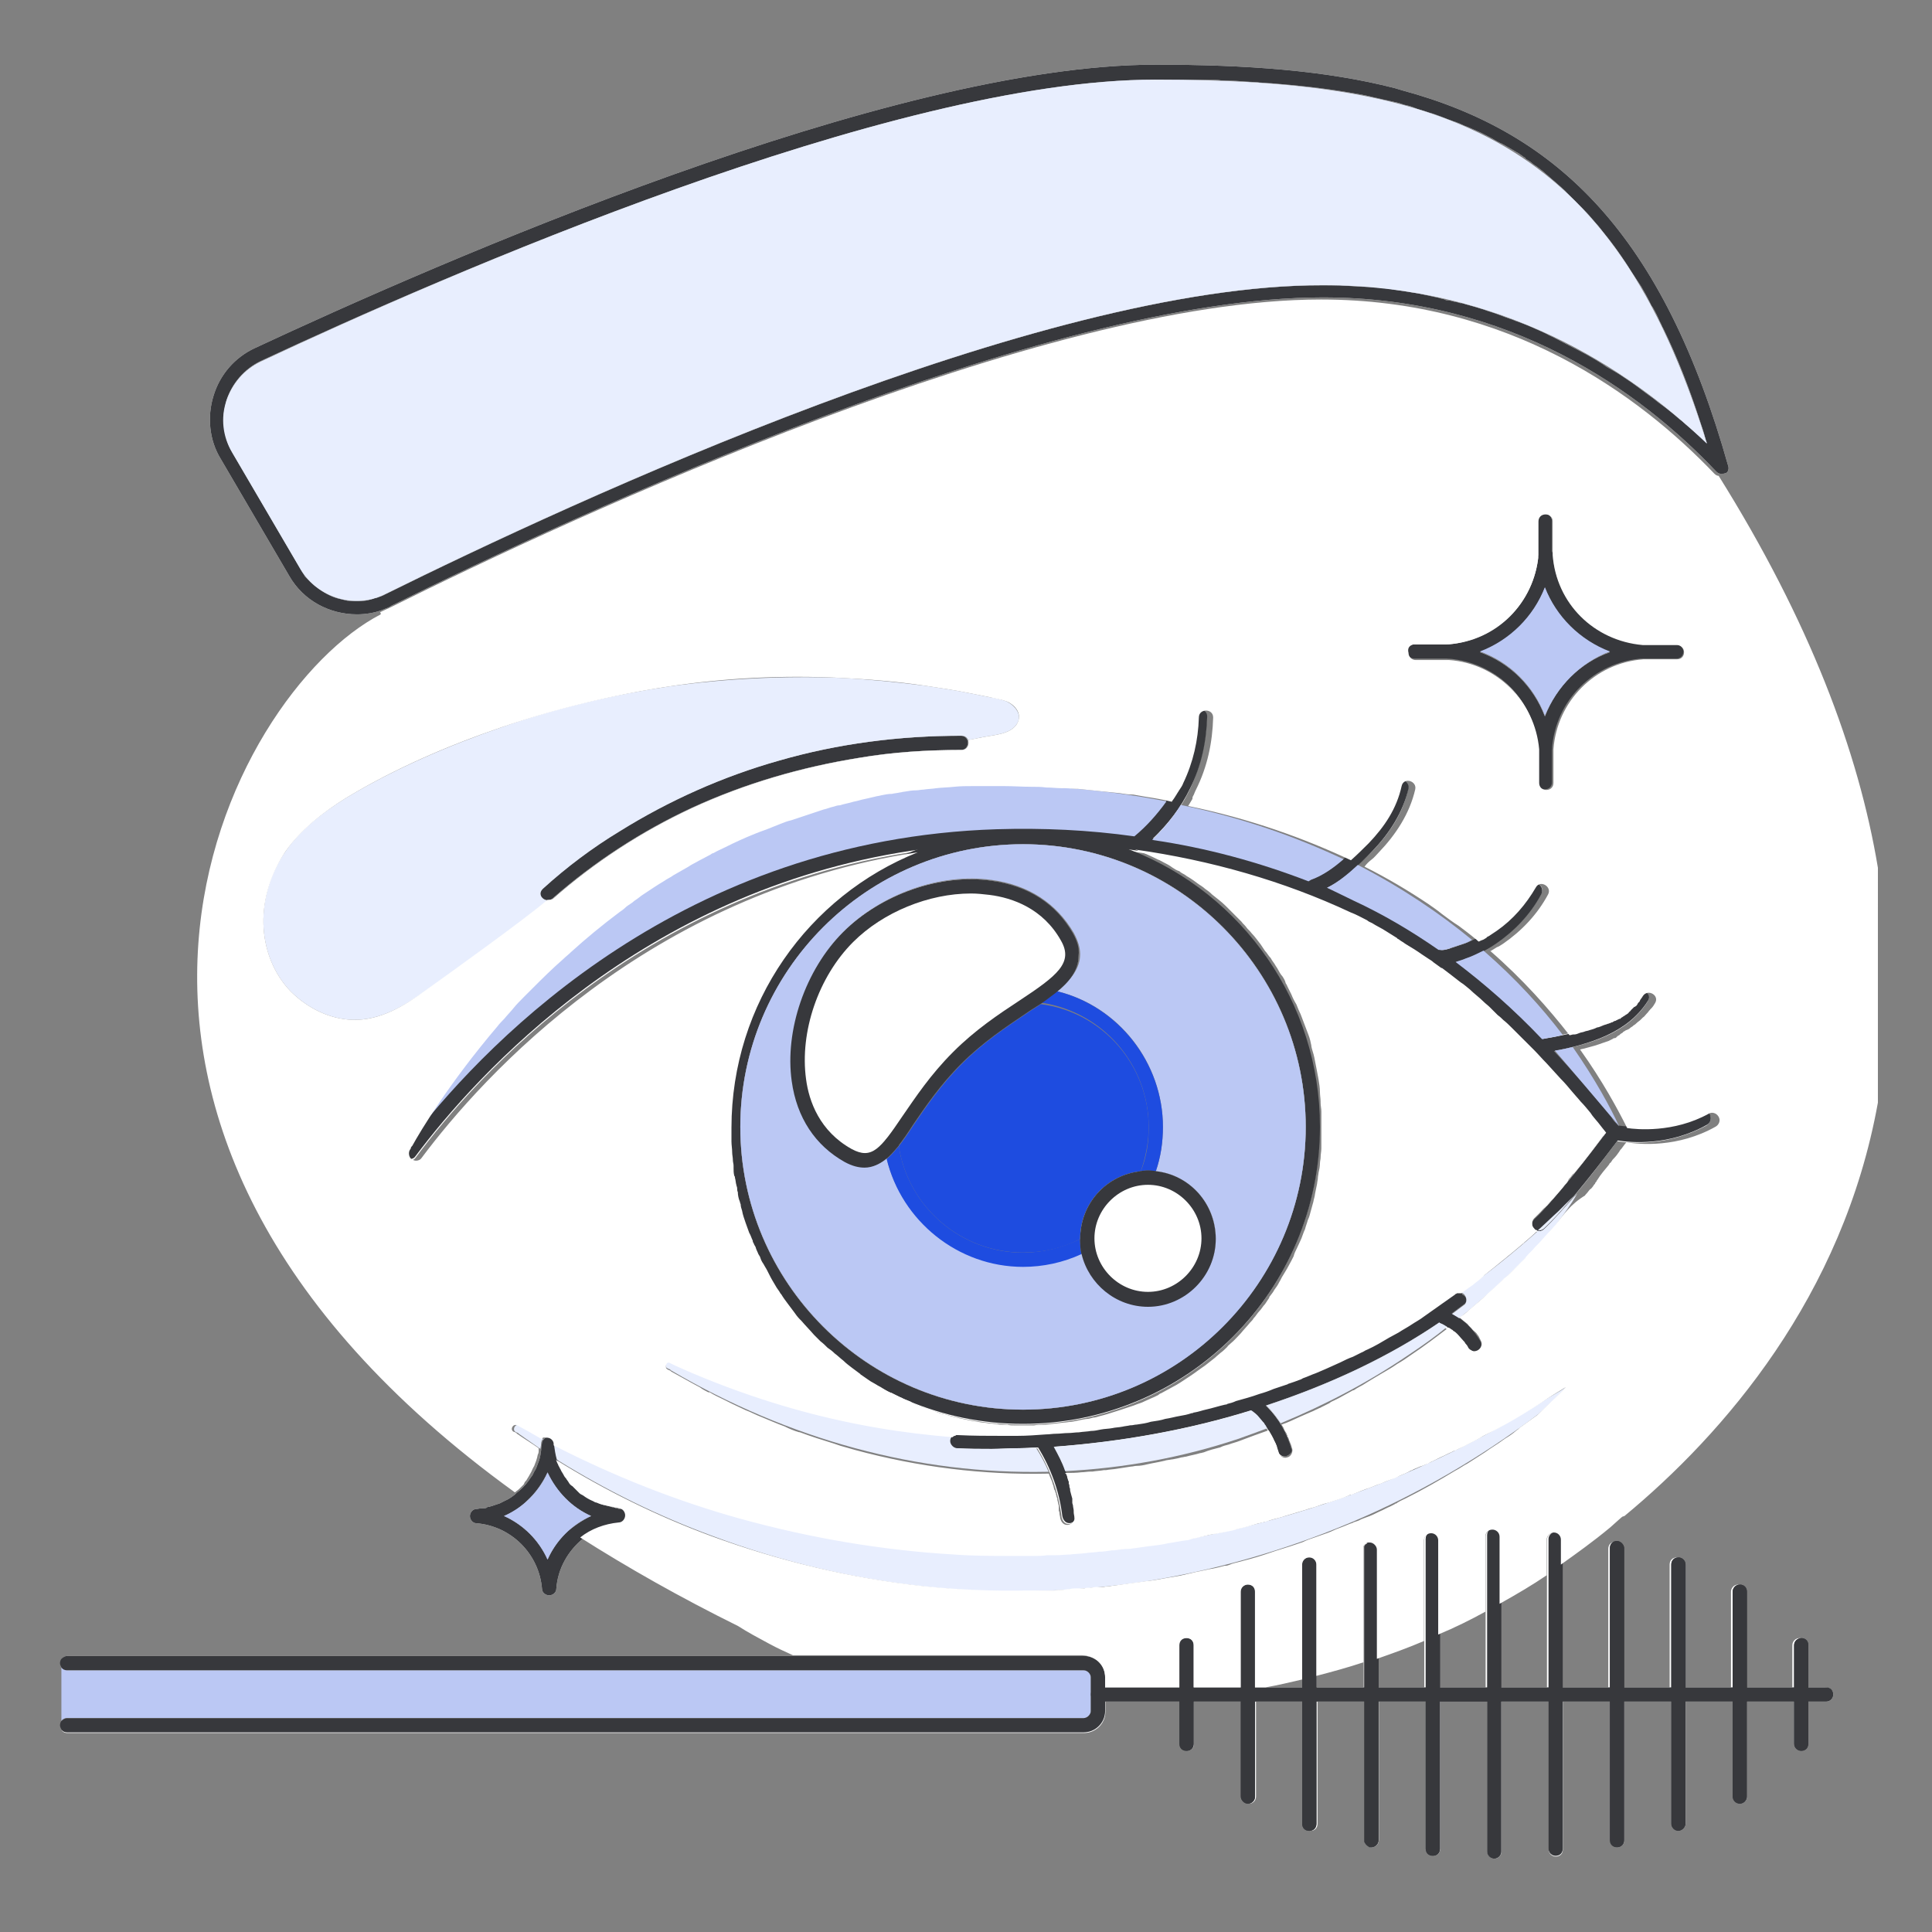 <?xml version="1.0" encoding="utf-8"?>
<!-- Generator: Adobe Illustrator 16.0.0, SVG Export Plug-In . SVG Version: 6.00 Build 0)  -->
<!DOCTYPE svg PUBLIC "-//W3C//DTD SVG 1.1//EN" "http://www.w3.org/Graphics/SVG/1.1/DTD/svg11.dtd">
<svg version="1.1" id="Color" xmlns="http://www.w3.org/2000/svg" xmlns:xlink="http://www.w3.org/1999/xlink" x="0px" y="0px"
	 width="85px" height="85px" viewBox="0 0 85 85" enable-background="new 0 0 85 85" xml:space="preserve">
<rect x="0" y="0" width="85" height="85" fill="#808080" stroke="none"/>
<g id="Layer_copy">
</g>
<g id="Layer_6_copy">
</g>
<g id="Layer_4_copy">
	<g id="Layer_7_copy">
	</g>
</g>
<g id="Layer_8_copy">
</g>
<g id="Layer_10_copy">
</g>
<g id="Layer_9_copy">
</g>
<g id="Layer_12_copy">
</g>
<g id="Layer_13_copy">
</g>
<g id="Layer_14_copy">
</g>
<g id="Layer_5_copy">
</g>
<g id="Layer_15_copy">
</g>
<g id="Layer_16_copy">
</g>
<g id="Layer_17_copy">
</g>
<g id="Layer_18_copy">
</g>
<g id="Layer_19_copy">
</g>
<g id="Layer_20_copy_2_00000120537884136381431390000009169741791805370520_">
</g>
<g id="Layer_21_copy">
</g>
<g id="Layer_22_copy">
</g>
<g id="Layer_20_copy_2">
</g>
<g id="Layer_24_copy">
</g>
<g id="Layer_25_copy">
</g>
<g id="Layer_26_copy">
</g>
<g>
	<g id="Layer_11_copy">
		<path fill="#FFFFFF" d="M27.325,66.386c-0.062,0-0.125,0-0.188-0.031c-0.031,0-0.062,0-0.094-0.031c-0.062,0-0.094,0-0.156-0.031
			c-0.031,0-0.094-0.031-0.125-0.031c-0.125-0.031-0.283-0.062-0.408-0.125c-0.062-0.031-0.094-0.031-0.158-0.062
			c-0.156-0.062-0.312-0.158-0.439-0.252c-0.062-0.031-0.094-0.062-0.156-0.094c-0.033-0.031-0.062-0.031-0.062-0.062
			c-0.096-0.062-0.189-0.156-0.283-0.252c-0.064-0.062-0.096-0.094-0.158-0.156s-0.094-0.125-0.125-0.189l0,0
			c-0.031-0.061-0.094-0.125-0.125-0.188c-0.125-0.188-0.221-0.408-0.283-0.627c-0.031-0.062-0.031-0.096-0.031-0.158
			c-0.062-0.156-0.062-0.312-0.094-0.502c0-0.031,0-0.062,0-0.062c0-0.156-0.158-0.283-0.314-0.283c-0.031,0-0.062,0-0.062,0H24.03
			c-0.031,0-0.062,0.031-0.094,0.062c-0.062,0.062-0.096,0.127-0.096,0.188c0,0.062-0.031,0.158-0.031,0.221v0.062
			c0,0.062-0.031,0.158-0.031,0.221c-0.029,0.188-0.094,0.346-0.156,0.502c-0.031,0.096-0.062,0.156-0.125,0.252
			c-0.031,0.062-0.062,0.156-0.127,0.221l0,0c-0.156,0.25-0.375,0.502-0.627,0.689l0,0c-0.156,0.156-0.346,0.283-0.564,0.377
			c-0.064,0.031-0.125,0.062-0.189,0.096c-0.094,0.031-0.188,0.061-0.281,0.094c-0.062,0.031-0.125,0.031-0.189,0.062h-0.031
			c-0.029,0-0.062,0-0.062,0.031c-0.062,0.031-0.125,0.031-0.188,0.031c-0.031,0-0.062,0-0.062,0c-0.062,0-0.156,0.031-0.219,0.031
			c-0.158,0-0.283,0.156-0.283,0.312c0,0.158,0.125,0.314,0.283,0.314c1.537,0.125,2.764,1.352,2.889,2.891
			c0,0.156,0.158,0.281,0.314,0.281s0.314-0.125,0.314-0.281c0.062-0.912,0.533-1.697,1.193-2.23
			c0.471-0.377,1.035-0.598,1.695-0.66c0.156,0,0.283-0.156,0.283-0.312C27.608,66.542,27.483,66.417,27.325,66.386z M25.063,67.296
			c-0.408,0.346-0.754,0.816-0.973,1.318c-0.377-0.848-1.068-1.539-1.916-1.916c0.377-0.156,0.723-0.377,1.004-0.66
			c0.377-0.344,0.691-0.783,0.912-1.256c0.377,0.85,1.066,1.539,1.916,1.916C25.661,66.856,25.346,67.075,25.063,67.296z"/>
		<path fill="#FFFFFF" d="M23.872,39.09c1.035-0.942,2.166-1.791,3.359-2.513c2.168-1.352,4.555-2.418,7.004-3.109
			c2.607-0.754,5.309-1.099,8.041-1.099c0.408,0,0.408,0.628,0,0.628c-1.508,0-3.014,0.094-4.49,0.346
			c-2.545,0.408-5.025,1.131-7.35,2.199c-2.23,1.036-4.303,2.387-6.125,3.988C24.026,39.812,23.588,39.372,23.872,39.09z"/>
		<path fill="#FFFFFF" d="M63.318,58.187c-2.166,1.477-4.74,2.701-7.6,3.645c0.502,0.502,0.879,1.162,1.068,1.854
			c0.029,0.156-0.064,0.346-0.223,0.377c-0.156,0.062-0.344-0.062-0.377-0.221c-0.031-0.094-0.061-0.188-0.094-0.314
			c-0.031-0.031-0.031-0.094-0.062-0.125l0,0l0,0l0,0c0-0.031-0.031-0.031-0.031-0.062c-0.094-0.188-0.188-0.346-0.281-0.502
			c-0.031-0.031-0.062-0.096-0.096-0.125c0,0-0.031-0.031-0.031-0.062l0,0c0,0,0,0-0.031-0.031
			c-0.061-0.062-0.125-0.156-0.188-0.221c-0.094-0.125-0.221-0.221-0.346-0.312c-2.732,0.848-5.686,1.381-8.701,1.602
			c0.535,0.941,0.881,1.979,1.006,3.047c0.031,0.156-0.156,0.314-0.312,0.314c-0.188,0-0.283-0.158-0.314-0.314
			c-0.127-1.066-0.504-2.104-1.066-3.016c-0.283,0-0.566,0.031-0.881,0.031c-0.377,0-0.754,0.031-1.131,0.031
			c-0.502,0-1.003,0-1.539-0.031c-0.156,0-0.314-0.156-0.314-0.314c0-0.156,0.158-0.314,0.314-0.314
			c0.912,0.031,1.791,0.031,2.607,0c7.381-0.25,14.572-2.543,19.254-6.188c0.125-0.094,0.346-0.094,0.439,0.062
			c0.094,0.125,0.094,0.346-0.062,0.439c-0.156,0.125-0.346,0.252-0.504,0.377c0.535,0.283,0.943,0.723,1.227,1.225
			c0.094,0.158,0.031,0.348-0.125,0.439c-0.127,0.096-0.348,0.031-0.441-0.125c-0.031-0.062-0.061-0.125-0.125-0.188
			c-0.031-0.031-0.031-0.062-0.061-0.096l-0.033-0.031l0,0l0,0l0,0c-0.094-0.094-0.188-0.219-0.281-0.312
			c-0.031-0.031-0.096-0.094-0.158-0.125l0,0l0,0l0,0c0,0-0.029,0-0.029-0.031c-0.031-0.033-0.062-0.033-0.096-0.062
			c-0.125-0.096-0.252-0.158-0.377-0.221C63.383,58.218,63.352,58.218,63.318,58.187z"/>
		<path fill="#FFFFFF" d="M73.748,28.349H72.24c-2.104-0.188-3.77-1.854-3.959-3.959v-1.477c0-0.188-0.125-0.314-0.312-0.314
			s-0.314,0.125-0.314,0.314v1.477l0,0c-0.188,2.104-1.82,3.77-3.957,3.926h-1.508c-0.156,0-0.312,0.158-0.312,0.314
			c0,0.188,0.156,0.314,0.312,0.314h1.477c2.137,0.156,3.801,1.822,3.959,3.926l0,0v1.477c0,0.188,0.125,0.313,0.312,0.313
			c0.189,0,0.314-0.125,0.314-0.313V32.87c0.156-2.137,1.854-3.801,3.957-3.958h1.477c0.188,0,0.314-0.125,0.314-0.313
			C74.062,28.505,73.904,28.349,73.748,28.349z M67.969,31.521c-0.502-1.319-1.539-2.356-2.857-2.828
			c1.318-0.502,2.355-1.539,2.857-2.826c0.502,1.318,1.539,2.324,2.859,2.826C69.508,29.164,68.471,30.201,67.969,31.521z"/>
		<path fill="#FFFFFF" d="M75.225,49.047c-0.094-0.157-0.283-0.22-0.439-0.126c-1.57,0.85-3.172,0.691-3.58,0.629
			c-0.975-1.193-1.916-2.293-2.857-3.298c1.57-0.313,3.234-0.754,4.146-2.198c0.219-0.346-0.314-0.66-0.535-0.314
			c-0.879,1.382-2.639,1.695-4.113,1.947c-1.256-1.287-2.545-2.418-3.801-3.393c0.156-0.062,0.312-0.094,0.471-0.156
			c0.471-0.158,0.91-0.378,1.32-0.66c0.814-0.565,1.506-1.289,1.979-2.168c0.188-0.346-0.346-0.66-0.535-0.313
			c-0.406,0.754-1.004,1.413-1.727,1.916c-0.346,0.251-0.723,0.471-1.131,0.597c-0.189,0.062-0.377,0.125-0.566,0.188
			c-0.156,0.031-0.377,0.125-0.533,0.095h-0.031c-1.225-0.88-2.48-1.603-3.736-2.167c-0.377-0.188-0.785-0.346-1.193-0.534
			c0.754-0.409,1.381-1.005,1.979-1.603c0.754-0.784,1.383-1.695,1.602-2.764c0.096-0.377-0.533-0.564-0.596-0.156
			c-0.221,0.974-0.754,1.789-1.445,2.513c-0.66,0.659-1.318,1.351-2.229,1.696c-0.031,0.031-0.062,0.031-0.094,0.062
			c-2.199-0.848-4.523-1.477-6.91-1.854c0.689-0.627,1.256-1.381,1.664-2.229c0.471-1.005,0.723-2.073,0.754-3.173
			c0-0.408-0.629-0.408-0.629,0c-0.031,1.005-0.221,2.01-0.691,2.891c-0.471,0.91-1.131,1.695-1.883,2.355l0,0
			c-1.98-0.283-4.021-0.377-6.062-0.314c-14.386,0.471-22.992,9.988-26.039,14.041c-0.094,0.125-0.062,0.346,0.062,0.438
			c0.062,0.03,0.127,0.063,0.188,0.063c0.096,0,0.189-0.033,0.252-0.127c2.701-3.644,9.957-11.652,21.83-13.443
			c-4.807,1.947-8.197,6.66-8.197,12.125c0,7.225,5.873,13.066,13.064,13.066c7.227,0,13.066-5.873,13.066-13.066
			c0-5.498-3.424-10.24-8.26-12.155c3.328,0.471,6.531,1.382,9.484,2.764c3.926,1.822,7.506,4.9,11.338,9.675
			c-0.502,0.659-2.166,2.826-3.141,3.77c-0.125,0.126-0.125,0.314,0,0.439c0.062,0.062,0.158,0.094,0.221,0.094
			s0.156-0.031,0.219-0.094c1.037-0.975,2.766-3.268,3.236-3.896c0.564,0.095,2.262,0.22,3.926-0.69
			C75.256,49.392,75.318,49.204,75.225,49.047z M57.445,49.581c0,6.879-5.59,12.438-12.438,12.438
			c-6.876,0-12.437-5.59-12.437-12.438s5.592-12.438,12.437-12.438C51.855,37.142,57.445,42.702,57.445,49.581z M50.506,57.466
			c1.633,0,2.982-1.352,2.982-2.984c0-1.539-1.162-2.795-2.639-2.953c-0.125,0-0.221-0.03-0.346-0.03s-0.221,0-0.314,0.03
			c-1.508,0.158-2.67,1.414-2.67,2.984l0,0c0,0.221,0.031,0.439,0.064,0.66C47.898,56.491,49.092,57.466,50.506,57.466z
			 M37.094,40.974c-1.666,1.666-2.576,4.334-2.262,6.564c0.221,1.604,1.037,2.826,2.324,3.55c0.346,0.188,0.627,0.251,0.879,0.251
			c0.346,0,0.66-0.156,0.941-0.377c0.189-0.156,0.346-0.346,0.535-0.564c0.219-0.283,0.438-0.598,0.658-0.942
			c0.535-0.785,1.193-1.759,2.137-2.701c0.941-0.942,1.947-1.603,2.826-2.198c0.221-0.158,0.439-0.283,0.629-0.408
			c0.25-0.158,0.471-0.347,0.689-0.502c0.598-0.472,1.006-1.006,1.006-1.633c0-0.283-0.094-0.598-0.281-0.943
			c-0.754-1.318-1.98-2.104-3.613-2.323C41.366,38.431,38.758,39.341,37.094,40.974z"/>
		<path fill="#FFFFFF" d="M76.041,20.526C73.184,10.351,68.564,5.827,61.688,3.974c-0.096-0.031-0.221-0.062-0.314-0.094
			c-3.045-0.785-6.564-1.035-10.521-1.035c-11.748,0-31.628,8.73-39.638,12.469c-0.879,0.408-1.539,1.162-1.822,2.104
			c-0.282,0.911-0.188,1.947,0.314,2.764l3.016,5.151c0.627,1.101,1.789,1.696,2.983,1.696c0.377,0,0.754-0.063,1.099-0.188
			c0.125-0.062,0.283-0.094,0.41-0.188c8.229-4.082,28.675-13.568,40.988-13.568c8.262,0,13.979,4.146,17.307,7.664
			c0.062,0.062,0.125,0.094,0.188,0.094c0.031,0,0.031,0,0.062,0c0.062,0,0.096,0,0.158-0.031
			C76.01,20.81,76.072,20.653,76.041,20.526z M74.094,18.61c-0.062-0.062-0.125-0.125-0.189-0.156
			c-0.281-0.251-0.598-0.502-0.91-0.723c-0.096-0.062-0.188-0.157-0.283-0.221c-0.312-0.22-0.627-0.471-0.941-0.691
			c-0.094-0.062-0.188-0.125-0.283-0.188c-0.219-0.156-0.438-0.283-0.658-0.408c-0.125-0.062-0.221-0.125-0.346-0.22
			c-0.439-0.282-0.912-0.534-1.414-0.784c-0.252-0.125-0.471-0.252-0.723-0.378c-0.125-0.062-0.219-0.094-0.314-0.157
			c-0.406-0.188-0.814-0.377-1.256-0.533c-0.125-0.031-0.221-0.094-0.346-0.125c-0.283-0.094-0.564-0.221-0.879-0.314
			c-0.127-0.031-0.252-0.094-0.377-0.126c-0.283-0.094-0.566-0.157-0.85-0.251c-0.029,0-0.029,0-0.062,0c-0.031,0-0.031,0-0.031,0
			c-0.061-0.031-0.125-0.031-0.188-0.062c-0.031,0-0.062,0-0.062,0c-0.094-0.031-0.219-0.062-0.312-0.062
			c-0.031,0-0.062,0-0.096-0.031c-0.062-0.031-0.156-0.031-0.219-0.064c-0.033,0-0.096-0.03-0.127-0.03
			c-0.156-0.03-0.312-0.062-0.438-0.095c-0.096-0.03-0.189-0.03-0.283-0.062c-0.189-0.031-0.377-0.062-0.566-0.094
			c-0.188-0.031-0.377-0.062-0.596-0.094c-0.062,0-0.125-0.032-0.221-0.032c-0.221-0.031-0.408-0.063-0.627-0.063h-0.031
			c-0.189-0.031-0.377-0.031-0.566-0.031c-0.312-0.03-0.629-0.03-0.941-0.062c-0.252,0-0.502,0-0.785,0
			c-12.438-0.032-32.98,9.517-41.24,13.601c-0.094,0.062-0.221,0.094-0.314,0.125c-0.031,0.031-0.094,0.031-0.125,0.031
			s-0.031,0-0.062,0.031c-0.031,0-0.094,0.031-0.125,0.031s-0.063,0.031-0.125,0.031c-0.094,0.031-0.188,0.031-0.314,0.031
			c-0.062,0-0.125,0-0.188,0l0,0c-0.063,0-0.127,0-0.188,0c-0.032,0-0.095,0-0.126,0c-0.062,0-0.094,0-0.157-0.031
			c-0.032,0-0.094,0-0.126-0.031c0,0,0,0-0.031,0l0,0c-0.377-0.062-0.722-0.251-1.037-0.471c-0.03-0.031-0.062-0.062-0.125-0.094
			c-0.062-0.062-0.156-0.125-0.219-0.188c-0.033-0.031-0.063-0.062-0.095-0.095c-0.032-0.03-0.094-0.094-0.126-0.125
			c-0.031-0.03-0.062-0.062-0.062-0.094c-0.031-0.031-0.031-0.062-0.062-0.094c-0.031-0.062-0.062-0.094-0.094-0.156l-3.016-5.152
			c-0.25-0.439-0.377-0.941-0.377-1.444c0-0.125,0-0.251,0.031-0.408s0.062-0.282,0.094-0.44c0.252-0.754,0.785-1.381,1.508-1.728
			c7.947-3.706,27.734-12.375,39.355-12.375c0.283,0,0.533,0,0.785,0c0.221,0,0.408,0,0.629,0c0.125,0,0.221,0,0.346,0
			c0.188,0,0.346,0,0.533,0c0.221,0,0.408,0,0.629,0.032c0.408,0,0.848,0.031,1.256,0.062c0.127,0,0.283,0,0.408,0.031
			c0.156,0,0.314,0.031,0.504,0.031c1.225,0.094,2.354,0.221,3.455,0.408c0.377,0.062,0.754,0.126,1.1,0.22
			c0.188,0.031,0.377,0.095,0.564,0.125c0.094,0.031,0.188,0.031,0.281,0.063c0.158,0.031,0.283,0.062,0.439,0.125
			c0.158,0.031,0.283,0.062,0.439,0.125c0.062,0.031,0.125,0.031,0.156,0.062c0.189,0.062,0.346,0.094,0.504,0.157
			c0.25,0.062,0.471,0.157,0.723,0.251c0.125,0.062,0.281,0.094,0.408,0.156h0.031c0.156,0.062,0.314,0.125,0.439,0.188
			c0.029,0,0.062,0.031,0.094,0.031c0.158,0.063,0.346,0.157,0.504,0.22l0,0c0.156,0.062,0.312,0.157,0.502,0.251
			c0.031,0,0.031,0.031,0.062,0.031c0.156,0.094,0.312,0.188,0.471,0.251c0.158,0.094,0.283,0.156,0.439,0.251
			c0.062,0.03,0.096,0.062,0.156,0.095c0.127,0.062,0.252,0.156,0.377,0.25c0.031,0,0.062,0.031,0.062,0.063
			c0.096,0.062,0.221,0.125,0.314,0.22c0.062,0.062,0.156,0.094,0.221,0.157c0.125,0.094,0.25,0.188,0.346,0.282
			c0.156,0.125,0.281,0.252,0.438,0.377c0.096,0.095,0.221,0.188,0.314,0.283c0.062,0.062,0.125,0.094,0.158,0.158
			c0.125,0.125,0.25,0.25,0.377,0.377c0.125,0.125,0.281,0.282,0.408,0.407c0.188,0.188,0.344,0.377,0.531,0.597
			c0.096,0.094,0.189,0.221,0.283,0.346c0.471,0.566,0.912,1.193,1.32,1.854c0.061,0.094,0.125,0.188,0.188,0.283
			c0.062,0.094,0.125,0.188,0.188,0.283c0.125,0.22,0.252,0.439,0.377,0.691c0.031,0.062,0.062,0.156,0.125,0.219
			c0.127,0.221,0.221,0.408,0.314,0.629c0.062,0.094,0.094,0.22,0.156,0.313c0.598,1.226,1.131,2.576,1.604,4.052
			c0.094,0.283,0.188,0.535,0.25,0.816c0.031,0.062,0.031,0.094,0.062,0.157C74.783,19.208,74.439,18.894,74.094,18.61z"/>
		<path fill="#BBC8F4" d="M47.992,73.798v1.477c0,0.156-0.156,0.314-0.314,0.314H2.952c-0.094,0-0.188,0.029-0.251,0.125v-2.355
			c0.063,0.062,0.157,0.125,0.251,0.125h44.726C47.865,73.483,47.992,73.608,47.992,73.798z"/>
		<path fill="#FFFFFF" d="M80.658,74.552c0,0.156-0.127,0.312-0.314,0.312h-0.785v1.855c0,0.188-0.125,0.312-0.312,0.312
			c-0.156,0-0.314-0.125-0.314-0.312v-1.855h-2.072v4.18c0,0.156-0.127,0.312-0.314,0.312s-0.312-0.156-0.312-0.312v-4.18H74.16
			v5.371c0,0.158-0.158,0.314-0.314,0.314c-0.189,0-0.314-0.156-0.314-0.314v-5.371h-2.072v6.096c0,0.188-0.125,0.312-0.314,0.312
			c-0.188,0-0.312-0.125-0.312-0.312v-6.096H68.76v6.502c0,0.189-0.127,0.314-0.314,0.314c-0.156,0-0.312-0.125-0.312-0.314v-6.502
			h-2.074v6.598c0,0.156-0.125,0.312-0.312,0.312c-0.189,0-0.314-0.156-0.314-0.312c0,0,0,0,0-0.031v-6.598h-2.072v6.504
			c0,0.188-0.127,0.312-0.314,0.312s-0.314-0.125-0.314-0.312v-6.473h-2.07v6.094c0,0.189-0.158,0.314-0.314,0.314
			c-0.031,0-0.031,0-0.062,0s-0.031,0-0.062-0.031c-0.062-0.031-0.125-0.094-0.156-0.156c-0.031-0.031-0.031-0.062-0.031-0.127
			v-6.094h-2.072v5.371c0,0.189-0.127,0.314-0.314,0.314s-0.314-0.125-0.314-0.314v-5.371H55.26v4.178
			c0,0.158-0.125,0.314-0.312,0.314c-0.158,0-0.314-0.156-0.314-0.314v-4.178h-2.105v1.855c0,0.188-0.125,0.312-0.312,0.312
			S51.9,76.907,51.9,76.72v-1.855h-3.266v0.441c0,0.533-0.439,0.939-0.943,0.939H2.965c-0.094,0-0.188-0.029-0.25-0.125v-0.406
			c0.062-0.064,0.156-0.127,0.25-0.127h44.726c0.158,0,0.314-0.156,0.314-0.312v-1.477c0-0.158-0.156-0.314-0.314-0.314H2.965
			c-0.094,0-0.188-0.031-0.25-0.127v-0.375c0.062-0.062,0.156-0.127,0.25-0.127h44.726c0.504,0,0.943,0.408,0.943,0.943v0.438H51.9
			v-1.854c0-0.188,0.127-0.312,0.314-0.312s0.312,0.125,0.312,0.312v1.854h2.074v-4.209c0-0.188,0.156-0.312,0.314-0.312
			c0.188,0,0.312,0.125,0.312,0.312v4.209h2.072v-5.402c0-0.156,0.127-0.312,0.314-0.312s0.312,0.156,0.312,0.312v5.402h2.074V68.11
			c0-0.031,0-0.031,0-0.061l0,0l0,0l0,0c0-0.031,0-0.031,0.031-0.062c0-0.033,0.031-0.033,0.031-0.033l0,0
			c0-0.029,0.031-0.029,0.062-0.061l0,0l0.031-0.031c0.029,0,0.029,0,0.061,0l0,0c0.031,0,0.031,0,0.064,0
			c0.154,0,0.312,0.156,0.312,0.314v6.061h2.072v-6.502c0-0.156,0.127-0.312,0.314-0.312s0.312,0.156,0.312,0.312v6.502h2.074
			v-6.596c0,0,0,0,0-0.031c0-0.188,0.125-0.312,0.312-0.312c0.158,0,0.314,0.125,0.314,0.312v6.627h2.072v-6.502
			c0-0.156,0.156-0.312,0.314-0.312c0.188,0,0.312,0.156,0.312,0.312v6.502h2.072v-6.094c0-0.188,0.127-0.312,0.314-0.312
			s0.312,0.125,0.312,0.312v6.094h2.074v-5.402c0-0.188,0.125-0.312,0.312-0.312c0.158,0,0.314,0.125,0.314,0.312v5.402h2.072
			v-4.209c0-0.156,0.127-0.312,0.314-0.312s0.314,0.156,0.314,0.312v4.209h2.072v-1.854c0-0.188,0.156-0.312,0.312-0.312
			c0.189,0,0.314,0.125,0.314,0.312v1.854h0.785C80.531,74.237,80.658,74.362,80.658,74.552z"/>
		<g>
			<path fill="#37383C" d="M64.389,57.401c-0.158,0.125-0.346,0.252-0.504,0.377c-0.188,0.125-0.377,0.283-0.564,0.408
				c-2.168,1.477-4.742,2.701-7.602,3.645c-0.219,0.062-0.471,0.156-0.691,0.221c-2.73,0.848-5.684,1.381-8.699,1.602
				c-0.252,0-0.471,0.031-0.723,0.031c-0.283,0-0.564,0.031-0.879,0.031c-0.377,0-0.754,0.031-1.131,0.031
				c-0.504,0-1.005,0-1.539-0.031c-0.158,0-0.314-0.158-0.314-0.314s0.156-0.312,0.314-0.312c0.91,0.029,1.789,0.029,2.605,0
				c7.383-0.252,14.574-2.545,19.256-6.189c0.125-0.094,0.344-0.094,0.438,0.062C64.576,57.089,64.545,57.308,64.389,57.401z"/>
		</g>
		<g>
			<path fill="#37383C" d="M75.1,49.485c-1.666,0.943-3.361,0.785-3.928,0.691c-0.125,0-0.188-0.031-0.188-0.031
				c-0.062,0-0.125-0.062-0.188-0.125s-0.094-0.125-0.158-0.188c-3.83-4.774-7.443-7.853-11.338-9.674
				c-2.953-1.382-6.156-2.293-9.486-2.765c-1.945-0.283-3.957-0.377-5.967-0.313c-1.289,0.03-2.544,0.157-3.738,0.345
				c-11.873,1.791-19.127,9.832-21.83,13.443c-0.061,0.095-0.156,0.126-0.25,0.126c-0.062,0-0.125-0.031-0.188-0.062
				c-0.125-0.096-0.158-0.314-0.064-0.439c3.049-4.053,11.654-13.569,26.039-14.041c2.043-0.062,4.053,0.031,6.062,0.314
				c0.283,0.031,0.533,0.062,0.816,0.125c2.387,0.377,4.68,1.006,6.91,1.854c0.25,0.094,0.533,0.22,0.785,0.314
				c0.408,0.156,0.816,0.346,1.193,0.533c1.287,0.598,2.512,1.319,3.736,2.168c0.252,0.156,0.502,0.346,0.723,0.533
				c1.289,0.975,2.545,2.073,3.801,3.393c0.158,0.188,0.346,0.346,0.504,0.533c0.941,1.006,1.883,2.104,2.857,3.299
				c0.408,0.062,2.041,0.221,3.58-0.629c0.156-0.094,0.346-0.031,0.439,0.127C75.318,49.204,75.256,49.392,75.1,49.485z"/>
		</g>
		<g>
			<path fill="#37383C" d="M71.299,50.021c0,0-0.062,0.062-0.127,0.156c-0.471,0.629-2.197,2.891-3.234,3.895
				c-0.062,0.064-0.125,0.096-0.221,0.096c-0.094,0-0.156-0.031-0.219-0.096c-0.125-0.125-0.125-0.312,0-0.438
				c0.973-0.911,2.639-3.108,3.141-3.771c0.094-0.125,0.125-0.188,0.156-0.188c0.096-0.125,0.314-0.156,0.439-0.062
				C71.359,49.707,71.393,49.896,71.299,50.021z"/>
		</g>
		<g>
			<g>
				<path fill="#37383C" d="M72.49,44.052c-0.91,1.414-2.574,1.885-4.145,2.199c-0.127,0.031-0.283,0.062-0.408,0.062
					c-0.158,0.031-0.346-0.031-0.379-0.221c-0.031-0.156,0.064-0.346,0.221-0.377c0.031,0,0.031,0,0.062,0
					c1.477-0.251,3.236-0.597,4.115-1.947C72.178,43.394,72.742,43.707,72.49,44.052z"/>
			</g>
		</g>
		<g>
			<g>
				<path fill="#37383C" d="M67.812,39.341c-0.473,0.879-1.162,1.602-1.979,2.167c-0.41,0.283-0.85,0.503-1.32,0.66
					c-0.156,0.062-0.314,0.125-0.471,0.157c-0.283,0.094-0.598,0.156-0.879,0.062c-0.377-0.094-0.223-0.691,0.154-0.597h0.033
					c0.156,0.03,0.377-0.032,0.533-0.095c0.188-0.062,0.377-0.125,0.564-0.188c0.408-0.156,0.785-0.377,1.131-0.597
					c0.723-0.502,1.289-1.162,1.729-1.916C67.467,38.649,68,38.964,67.812,39.341z"/>
			</g>
		</g>
		<g>
			<g>
				<path fill="#37383C" d="M61.969,34.692c-0.25,1.068-0.848,1.979-1.602,2.765c-0.598,0.628-1.225,1.226-1.979,1.603
					c-0.158,0.094-0.346,0.156-0.535,0.219c-0.346,0.125-0.502-0.346-0.25-0.533c0.031-0.032,0.062-0.032,0.094-0.062
					c0.881-0.314,1.57-1.006,2.23-1.697c0.689-0.723,1.225-1.508,1.443-2.512C61.436,34.127,62.031,34.315,61.969,34.692z"/>
			</g>
		</g>
		<g>
			<g>
				<path fill="#37383C" d="M53.111,31.521c-0.031,1.099-0.252,2.166-0.754,3.172c-0.408,0.848-0.975,1.57-1.664,2.229
					c-0.127,0.095-0.221,0.22-0.346,0.313c-0.314,0.252-0.754-0.156-0.471-0.438l0,0c0.785-0.659,1.443-1.444,1.883-2.356
					c0.439-0.91,0.66-1.883,0.691-2.889C52.482,31.112,53.111,31.112,53.111,31.521z"/>
			</g>
		</g>
		<g>
			<g>
				<path fill="#37383C" d="M65.016,59.442c-0.125,0.096-0.346,0.031-0.438-0.125c-0.031-0.062-0.062-0.125-0.127-0.188
					c-0.031-0.031-0.031-0.062-0.062-0.096l-0.031-0.029l0,0l0,0l0,0c-0.094-0.096-0.188-0.221-0.283-0.314
					c-0.029-0.031-0.094-0.094-0.154-0.125l0,0l0,0l0,0c0,0-0.033,0-0.033-0.033c-0.031-0.029-0.062-0.029-0.094-0.061
					c-0.125-0.094-0.25-0.158-0.377-0.221c-0.031,0-0.031-0.031-0.062-0.031c-0.094-0.096-0.125-0.283-0.062-0.377
					c0.031-0.062,0.127-0.125,0.188-0.156c0.096-0.031,0.158,0,0.252,0.031c0.062,0.029,0.125,0.061,0.189,0.094
					c0.531,0.283,0.939,0.723,1.225,1.225C65.205,59.161,65.174,59.349,65.016,59.442z"/>
			</g>
		</g>
		<g>
			<g>
				<path fill="#37383C" d="M56.6,64.06c-0.158,0.062-0.346-0.062-0.377-0.219c-0.033-0.096-0.064-0.189-0.096-0.314
					c-0.031-0.031-0.031-0.094-0.062-0.125l0,0l0,0l0,0l0,0c0-0.031-0.031-0.031-0.031-0.062c-0.094-0.189-0.188-0.346-0.281-0.502
					c-0.031-0.031-0.062-0.096-0.096-0.127c0,0-0.031-0.031-0.031-0.062l0,0c0,0,0,0-0.031-0.031
					c-0.062-0.062-0.125-0.156-0.188-0.219c-0.094-0.127-0.221-0.221-0.346-0.314c-0.031-0.031-0.062-0.062-0.094-0.062
					c-0.127-0.094-0.127-0.346,0-0.439c0.125-0.125,0.312-0.094,0.438,0c0.127,0.096,0.221,0.188,0.348,0.314
					c0.502,0.502,0.879,1.162,1.066,1.854C56.881,63.841,56.756,63.997,56.6,64.06z"/>
			</g>
		</g>
		<g>
			<g>
				<path fill="#37383C" d="M47.363,66.698c0.031,0.158-0.156,0.314-0.312,0.314c-0.189,0-0.283-0.156-0.314-0.314
					c-0.125-1.066-0.502-2.104-1.066-3.016c-0.031-0.031-0.064-0.094-0.064-0.125c-0.219-0.346,0.314-0.66,0.535-0.314
					c0.094,0.127,0.156,0.252,0.25,0.408C46.893,64.595,47.238,65.632,47.363,66.698z"/>
			</g>
		</g>
		<g>
			<path fill="#37383C" d="M49.814,37.425c-1.508-0.597-3.109-0.91-4.807-0.91c-1.729,0-3.359,0.344-4.867,0.941
				c-4.807,1.947-8.199,6.658-8.199,12.124c0,7.226,5.875,13.065,13.066,13.065c7.225,0,13.066-5.873,13.066-13.065
				C58.074,44.084,54.65,39.341,49.814,37.425z M45.008,62.019c-6.876,0-12.437-5.592-12.437-12.438
				c0-6.849,5.592-12.438,12.437-12.438c6.879,0,12.438,5.592,12.438,12.438S51.855,62.019,45.008,62.019z"/>
			<path fill="#BBC8F4" d="M45.008,37.142c-6.876,0-12.437,5.592-12.437,12.438s5.592,12.438,12.437,12.438
				c6.879,0,12.438-5.592,12.438-12.438S51.855,37.142,45.008,37.142z M50.506,57.466c-1.414,0-2.607-1.006-2.922-2.324
				c-0.816,0.377-1.695,0.564-2.576,0.564c-2.857,0-5.337-2.012-5.998-4.743c-0.283,0.251-0.598,0.377-0.943,0.377
				c-0.25,0-0.564-0.094-0.879-0.251c-1.287-0.723-2.104-1.947-2.324-3.55c-0.312-2.261,0.598-4.899,2.264-6.563
				c1.664-1.666,4.27-2.576,6.5-2.263c1.635,0.22,2.857,1.037,3.611,2.325c0.189,0.345,0.283,0.66,0.283,0.941
				c0,0.629-0.408,1.131-1.006,1.633c2.701,0.66,4.648,3.142,4.648,5.969c0,0.658-0.094,1.318-0.312,1.947
				c1.477,0.156,2.637,1.445,2.637,2.951C53.488,56.114,52.139,57.466,50.506,57.466z"/>
			<path fill="#1E4CE0" d="M50.537,49.581c0,0.658-0.127,1.318-0.348,1.947c-1.508,0.156-2.67,1.412-2.67,2.984l0,0
				c-0.785,0.408-1.633,0.596-2.512,0.596c-2.732,0-5.058-2.01-5.464-4.68c0.219-0.283,0.438-0.598,0.658-0.943
				c0.535-0.784,1.193-1.758,2.137-2.7c0.941-0.942,1.947-1.603,2.828-2.198c0.219-0.156,0.438-0.283,0.627-0.408
				C48.494,44.524,50.537,46.849,50.537,49.581z"/>
		</g>
		<g>
			<path fill="#1E4CE0" d="M47.584,55.173c-0.816,0.377-1.695,0.564-2.576,0.564c-2.857,0-5.337-2.012-5.998-4.743
				c0.188-0.157,0.346-0.347,0.533-0.565c0.408,2.67,2.732,4.682,5.464,4.682c0.881,0,1.729-0.221,2.514-0.598
				C47.521,54.731,47.521,54.952,47.584,55.173z"/>
			<path fill="#37383C" d="M39.512,50.304c0,0.03,0,0.062,0.031,0.094c-0.188,0.22-0.346,0.408-0.533,0.564
				c-0.031-0.188-0.094-0.377-0.094-0.597c-0.031-0.157,0.094-0.313,0.281-0.347C39.356,50.021,39.512,50.146,39.512,50.304z"/>
			<path fill="#37383C" d="M47.93,54.983c-0.125,0.062-0.252,0.125-0.346,0.188c-0.062-0.221-0.062-0.439-0.062-0.658
				c0.031-0.033,0.094-0.033,0.125-0.064c0.158-0.094,0.348-0.029,0.439,0.127C48.148,54.7,48.086,54.888,47.93,54.983z"/>
		</g>
		<g>
			<path fill="#1E4CE0" d="M51.164,49.581c0,0.658-0.094,1.318-0.312,1.947c-0.127,0-0.221-0.031-0.346-0.031
				c-0.127,0-0.221,0-0.314,0.031c0.252-0.629,0.346-1.258,0.346-1.947c0-2.732-2.01-5.057-4.711-5.465
				c0.252-0.157,0.471-0.346,0.689-0.502C49.186,44.272,51.164,46.754,51.164,49.581z"/>
			<path fill="#37383C" d="M45.824,43.487c0.221,0.031,0.439,0.062,0.66,0.125c-0.221,0.158-0.439,0.346-0.691,0.503
				c-0.031,0-0.031,0-0.062,0c-0.156-0.032-0.281-0.188-0.281-0.347C45.512,43.581,45.668,43.456,45.824,43.487z"/>
			<path fill="#37383C" d="M50.852,51.528c-0.033,0.125-0.062,0.22-0.127,0.346c-0.061,0.125-0.156,0.188-0.281,0.188
				c-0.033,0-0.062,0-0.127-0.031c-0.156-0.062-0.25-0.252-0.188-0.408c0-0.031,0.031-0.062,0.031-0.094
				c0.096,0,0.221-0.031,0.314-0.031C50.6,51.497,50.725,51.497,50.852,51.528z"/>
		</g>
		<g>
			<path fill="#37383C" d="M47.207,41.069c-0.754-1.319-1.979-2.104-3.611-2.324c-2.23-0.314-4.837,0.597-6.501,2.261
				c-1.666,1.665-2.576,4.335-2.262,6.563c0.221,1.604,1.037,2.828,2.324,3.551c0.346,0.188,0.627,0.251,0.879,0.251
				c0.346,0,0.66-0.157,0.941-0.377c0.189-0.157,0.346-0.347,0.535-0.565c0.219-0.281,0.438-0.597,0.658-0.941
				c0.535-0.785,1.193-1.76,2.137-2.701c0.941-0.941,1.947-1.602,2.826-2.198c0.221-0.157,0.439-0.282,0.629-0.407
				c0.25-0.158,0.471-0.347,0.689-0.504c0.598-0.471,1.006-1.005,1.006-1.633C47.488,41.696,47.396,41.414,47.207,41.069z
				 M44.852,44.021c-0.91,0.598-1.947,1.289-2.919,2.263c-1.006,1.005-1.666,2.01-2.23,2.825c-0.975,1.445-1.352,1.916-2.23,1.445
				c-1.414-0.785-1.883-2.104-2.01-3.078c-0.283-2.072,0.533-4.492,2.072-6.031c1.32-1.318,3.33-2.135,5.184-2.135
				c0.283,0,0.535,0.03,0.816,0.062c1.006,0.126,2.355,0.597,3.143,2.01C47.238,42.356,46.516,42.922,44.852,44.021z"/>
		</g>
		<g>
			<path fill="#37383C" d="M50.852,51.528c-0.127,0-0.221-0.031-0.346-0.031c-0.127,0-0.221,0-0.314,0.031
				c-1.508,0.156-2.67,1.412-2.67,2.984l0,0c0,0.219,0.031,0.438,0.062,0.658c0.312,1.318,1.508,2.324,2.922,2.324
				c1.633,0,2.982-1.352,2.982-2.982C53.488,52.94,52.326,51.685,50.852,51.528z M50.506,56.837c-1.289,0-2.355-1.068-2.355-2.355
				s1.066-2.355,2.355-2.355c1.287,0,2.354,1.068,2.354,2.355S51.793,56.837,50.506,56.837z"/>
		</g>
		<g>
			<g>
				<path fill="#37383C" d="M76.041,20.526C73.184,10.351,68.564,5.827,61.688,3.974c-0.096-0.031-0.221-0.062-0.314-0.094
					c-3.045-0.785-6.564-1.035-10.521-1.035c-11.748,0-31.628,8.73-39.638,12.469c-0.879,0.408-1.539,1.162-1.822,2.104
					c-0.282,0.911-0.188,1.947,0.314,2.764l3.016,5.151c0.627,1.101,1.789,1.696,2.983,1.696c0.377,0,0.754-0.063,1.099-0.188
					c0.125-0.062,0.283-0.094,0.41-0.188c8.229-4.082,28.675-13.568,40.988-13.568c8.262,0,13.979,4.146,17.307,7.664
					c0.062,0.062,0.125,0.094,0.188,0.094c0.031,0,0.031,0,0.062,0c0.062,0,0.096,0,0.158-0.031
					C76.01,20.81,76.072,20.653,76.041,20.526z M74.094,18.61c-0.062-0.062-0.125-0.125-0.189-0.156
					c-0.281-0.251-0.598-0.502-0.91-0.723c-0.096-0.062-0.188-0.157-0.283-0.221c-0.312-0.22-0.627-0.471-0.941-0.691
					c-0.094-0.062-0.188-0.125-0.283-0.188c-0.219-0.156-0.438-0.283-0.658-0.408c-0.125-0.062-0.221-0.125-0.346-0.22
					c-0.439-0.282-0.912-0.534-1.414-0.784c-0.252-0.125-0.471-0.252-0.723-0.378c-0.125-0.062-0.219-0.094-0.314-0.157
					c-0.406-0.188-0.814-0.377-1.256-0.533c-0.125-0.031-0.221-0.094-0.346-0.125c-0.283-0.094-0.564-0.221-0.879-0.314
					c-0.127-0.031-0.252-0.094-0.377-0.126c-0.283-0.094-0.566-0.157-0.85-0.251c-0.029,0-0.029,0-0.062,0c-0.031,0-0.031,0-0.031,0
					c-0.061-0.031-0.125-0.031-0.188-0.062c-0.031,0-0.062,0-0.062,0c-0.094-0.031-0.219-0.062-0.312-0.062
					c-0.031,0-0.062,0-0.096-0.031c-0.062-0.031-0.156-0.031-0.219-0.064c-0.033,0-0.096-0.03-0.127-0.03
					c-0.156-0.03-0.312-0.062-0.438-0.095c-0.096-0.03-0.189-0.03-0.283-0.062c-0.189-0.031-0.377-0.062-0.566-0.094
					c-0.188-0.031-0.377-0.062-0.596-0.094c-0.062,0-0.125-0.032-0.221-0.032c-0.221-0.031-0.408-0.063-0.627-0.063h-0.031
					c-0.189-0.031-0.377-0.031-0.566-0.031c-0.312-0.03-0.629-0.03-0.941-0.062c-0.252,0-0.502,0-0.785,0
					c-12.438-0.032-32.98,9.517-41.24,13.601c-0.094,0.062-0.221,0.094-0.314,0.125c-0.031,0.031-0.094,0.031-0.125,0.031
					s-0.031,0-0.062,0.031c-0.031,0-0.094,0.031-0.125,0.031s-0.063,0.031-0.125,0.031c-0.094,0.031-0.188,0.031-0.314,0.031
					c-0.062,0-0.125,0-0.188,0l0,0c-0.063,0-0.127,0-0.188,0c-0.032,0-0.095,0-0.126,0c-0.062,0-0.094,0-0.157-0.031
					c-0.032,0-0.094,0-0.126-0.031c0,0,0,0-0.031,0l0,0c-0.377-0.062-0.722-0.251-1.037-0.471c-0.03-0.031-0.062-0.062-0.125-0.094
					c-0.062-0.062-0.156-0.125-0.219-0.188c-0.033-0.031-0.063-0.062-0.095-0.095c-0.032-0.03-0.094-0.094-0.126-0.125
					c-0.031-0.03-0.062-0.062-0.062-0.094c-0.031-0.031-0.031-0.062-0.062-0.094c-0.031-0.062-0.062-0.094-0.094-0.156l-3.016-5.152
					c-0.25-0.439-0.377-0.941-0.377-1.444c0-0.125,0-0.251,0.031-0.408s0.062-0.282,0.094-0.44c0.252-0.754,0.785-1.381,1.508-1.728
					c7.947-3.706,27.734-12.375,39.355-12.375c0.283,0,0.533,0,0.785,0c0.221,0,0.408,0,0.629,0c0.125,0,0.221,0,0.346,0
					c0.188,0,0.346,0,0.533,0c0.221,0,0.408,0,0.629,0.032c0.408,0,0.848,0.031,1.256,0.062c0.127,0,0.283,0,0.408,0.031
					c0.156,0,0.314,0.031,0.504,0.031c1.225,0.094,2.354,0.221,3.455,0.408c0.377,0.062,0.754,0.126,1.1,0.22
					c0.188,0.031,0.377,0.095,0.564,0.125c0.094,0.031,0.188,0.031,0.281,0.063c0.158,0.031,0.283,0.062,0.439,0.125
					c0.158,0.031,0.283,0.062,0.439,0.125c0.062,0.031,0.125,0.031,0.156,0.062c0.189,0.062,0.346,0.094,0.504,0.157
					c0.25,0.062,0.471,0.157,0.723,0.251c0.125,0.062,0.281,0.094,0.408,0.156h0.031c0.156,0.062,0.314,0.125,0.439,0.188
					c0.029,0,0.062,0.031,0.094,0.031c0.158,0.063,0.346,0.157,0.504,0.22l0,0c0.156,0.062,0.312,0.157,0.502,0.251
					c0.031,0,0.031,0.031,0.062,0.031c0.156,0.094,0.312,0.188,0.471,0.251c0.158,0.094,0.283,0.156,0.439,0.251
					c0.062,0.03,0.096,0.062,0.156,0.095c0.127,0.062,0.252,0.156,0.377,0.25c0.031,0,0.062,0.031,0.062,0.063
					c0.096,0.062,0.221,0.125,0.314,0.22c0.062,0.062,0.156,0.094,0.221,0.157c0.125,0.094,0.25,0.188,0.346,0.282
					c0.156,0.125,0.281,0.252,0.438,0.377c0.096,0.095,0.221,0.188,0.314,0.283c0.062,0.062,0.125,0.094,0.158,0.158
					c0.125,0.125,0.25,0.25,0.377,0.377c0.125,0.125,0.281,0.282,0.408,0.407c0.188,0.188,0.344,0.377,0.531,0.597
					c0.096,0.094,0.189,0.221,0.283,0.346c0.471,0.566,0.912,1.193,1.32,1.854c0.061,0.094,0.125,0.188,0.188,0.283
					c0.062,0.094,0.125,0.188,0.188,0.283c0.125,0.22,0.252,0.439,0.377,0.691c0.031,0.062,0.062,0.156,0.125,0.219
					c0.127,0.221,0.221,0.408,0.314,0.629c0.062,0.094,0.094,0.22,0.156,0.313c0.598,1.226,1.131,2.576,1.604,4.052
					c0.094,0.283,0.188,0.535,0.25,0.816c0.031,0.062,0.031,0.094,0.062,0.157C74.783,19.208,74.439,18.894,74.094,18.61z"/>
				<path fill="#E8EEFE" d="M75.1,19.522c-3.52-3.361-9.078-6.974-16.898-6.974C45.73,12.517,25.19,22.065,16.93,26.149
					c-1.319,0.66-2.953,0.156-3.707-1.1l-3.015-5.15c-0.409-0.691-0.502-1.508-0.251-2.262s0.785-1.382,1.508-1.728
					C19.413,12.172,39.2,3.503,50.82,3.503C63.604,3.503,70.953,6.017,75.1,19.522z"/>
			</g>
		</g>
		<g>
			<g>
				<path fill="#37383C" d="M42.276,32.996c-1.508,0-3.016,0.094-4.492,0.346c-2.543,0.408-5.025,1.13-7.35,2.199
					c-2.229,1.036-4.303,2.388-6.125,3.989c-0.312,0.251-0.752-0.188-0.438-0.439c1.035-0.941,2.166-1.791,3.359-2.513
					c2.168-1.351,4.555-2.418,7.004-3.108c2.607-0.755,5.309-1.1,8.041-1.1C42.684,32.368,42.684,32.996,42.276,32.996z"/>
			</g>
		</g>
		<g>
			<g>
				<path fill="#37383C" d="M63.352,67.704v13.633c0,0.188-0.125,0.312-0.312,0.312c-0.189,0-0.314-0.125-0.314-0.312V67.704
					c0-0.156,0.125-0.314,0.314-0.314C63.193,67.39,63.352,67.548,63.352,67.704z"/>
			</g>
			<g>
				<path fill="#37383C" d="M60.65,68.112V80.96c0,0.188-0.158,0.312-0.314,0.312c-0.031,0-0.031,0-0.062,0s-0.031,0-0.062-0.031
					c-0.062-0.031-0.125-0.094-0.156-0.156c-0.031-0.031-0.031-0.062-0.031-0.127V68.112c0-0.031,0-0.031,0-0.062l0,0l0,0l0,0
					c0-0.031,0-0.031,0.031-0.062c0-0.031,0.031-0.031,0.031-0.031l0,0c0,0,0-0.031,0.031-0.031c0,0,0.031,0,0.031-0.031l0,0
					l0.031-0.031c0.031,0,0.031,0,0.061,0l0,0c0.033,0,0.033,0,0.064,0C60.492,67.798,60.65,67.954,60.65,68.112z"/>
			</g>
			<g>
				<path fill="#37383C" d="M60.65,68.112V80.96c0,0.188-0.158,0.312-0.314,0.312c-0.031,0-0.031,0-0.062,0s-0.031,0-0.062-0.031
					c-0.062-0.031-0.125-0.094-0.156-0.156c-0.031-0.031-0.031-0.062-0.031-0.127V68.112c0-0.031,0-0.031,0-0.062l0,0l0,0l0,0
					c0-0.031,0-0.031,0.031-0.062c0-0.031,0.031-0.031,0.031-0.031l0,0c0,0,0-0.031,0.031-0.031c0,0,0.031,0,0.031-0.031l0,0
					l0.031-0.031c0.031,0,0.031,0,0.061,0l0,0c0.033,0,0.033,0,0.064,0C60.492,67.798,60.65,67.954,60.65,68.112z"/>
			</g>
			<g>
				<path fill="#37383C" d="M57.918,68.835v11.4c0,0.189-0.125,0.314-0.314,0.314c-0.188,0-0.312-0.125-0.312-0.314v-11.4
					c0-0.156,0.125-0.314,0.312-0.314C57.793,68.521,57.918,68.646,57.918,68.835z"/>
			</g>
			<g>
				<path fill="#37383C" d="M66.053,67.577v13.885c0,0.156-0.125,0.312-0.314,0.312c-0.188,0-0.312-0.156-0.312-0.312
					c0,0,0,0,0-0.031V67.577c0,0,0,0,0-0.029c0-0.189,0.125-0.314,0.312-0.314C65.896,67.265,66.053,67.423,66.053,67.577z"/>
			</g>
			<g>
				<path fill="#37383C" d="M63.352,67.704v13.633c0,0.188-0.125,0.312-0.312,0.312c-0.189,0-0.314-0.125-0.314-0.312V67.704
					c0-0.156,0.125-0.314,0.314-0.314C63.193,67.39,63.352,67.548,63.352,67.704z"/>
			</g>
			<g>
				<path fill="#37383C" d="M57.918,68.835v11.4c0,0.189-0.125,0.314-0.314,0.314c-0.188,0-0.312-0.125-0.312-0.314v-11.4
					c0-0.156,0.125-0.314,0.312-0.314C57.793,68.521,57.918,68.646,57.918,68.835z"/>
			</g>
			<g>
				<path fill="#37383C" d="M55.217,70.028v9.016c0,0.156-0.125,0.312-0.314,0.312c-0.156,0-0.312-0.156-0.312-0.312v-9.016
					c0-0.188,0.156-0.312,0.312-0.312C55.092,69.716,55.217,69.841,55.217,70.028z"/>
			</g>
			<g>
				<path fill="#37383C" d="M52.516,72.384v4.336c0,0.188-0.125,0.312-0.312,0.312c-0.189,0-0.314-0.125-0.314-0.312v-4.336
					c0-0.188,0.125-0.312,0.314-0.312C52.391,72.071,52.516,72.194,52.516,72.384z"/>
			</g>
			<g>
				<path fill="#37383C" d="M55.217,70.028v9.016c0,0.156-0.125,0.312-0.314,0.312c-0.156,0-0.312-0.156-0.312-0.312v-9.016
					c0-0.188,0.156-0.312,0.312-0.312C55.092,69.716,55.217,69.841,55.217,70.028z"/>
			</g>
			<g>
				<path fill="#37383C" d="M52.516,72.384v4.336c0,0.188-0.125,0.312-0.312,0.312c-0.189,0-0.314-0.125-0.314-0.312v-4.336
					c0-0.188,0.125-0.312,0.314-0.312C52.391,72.071,52.516,72.194,52.516,72.384z"/>
			</g>
			<g>
				<path fill="#37383C" d="M76.857,70.028v9.016c0,0.156-0.127,0.312-0.314,0.312S76.23,79.2,76.23,79.044v-9.016
					c0-0.158,0.125-0.312,0.312-0.312S76.857,69.841,76.857,70.028z"/>
			</g>
			<g>
				<path fill="#37383C" d="M79.559,72.384v4.336c0,0.188-0.125,0.312-0.312,0.312c-0.156,0-0.314-0.125-0.314-0.312v-4.336
					c0-0.188,0.158-0.312,0.314-0.312C79.434,72.069,79.559,72.194,79.559,72.384z"/>
			</g>
			<g>
				<path fill="#37383C" d="M79.559,72.384v4.336c0,0.188-0.125,0.312-0.312,0.312c-0.156,0-0.314-0.125-0.314-0.312v-4.336
					c0-0.188,0.158-0.312,0.314-0.312C79.434,72.069,79.559,72.194,79.559,72.384z"/>
			</g>
			<g>
				<path fill="#37383C" d="M76.857,70.028v9.016c0,0.156-0.127,0.312-0.314,0.312S76.23,79.2,76.23,79.044v-9.016
					c0-0.158,0.125-0.312,0.312-0.312S76.857,69.841,76.857,70.028z"/>
			</g>
			<g>
				<path fill="#37383C" d="M74.156,68.835v11.4c0,0.158-0.156,0.314-0.314,0.314c-0.188,0-0.312-0.156-0.312-0.314v-11.4
					c0-0.188,0.125-0.314,0.312-0.314C74,68.521,74.156,68.646,74.156,68.835z"/>
			</g>
			<g>
				<path fill="#37383C" d="M71.455,68.112V80.96c0,0.188-0.125,0.312-0.314,0.312c-0.188,0-0.312-0.125-0.312-0.312V68.112
					c0-0.188,0.125-0.314,0.312-0.314C71.299,67.798,71.455,67.954,71.455,68.112z"/>
			</g>
			<g>
				<path fill="#37383C" d="M68.754,67.704v13.633c0,0.188-0.125,0.312-0.314,0.312c-0.156,0-0.312-0.125-0.312-0.312V67.704
					c0-0.156,0.156-0.314,0.312-0.314C68.598,67.39,68.754,67.548,68.754,67.704z"/>
			</g>
			<g>
				<path fill="#37383C" d="M71.455,68.112V80.96c0,0.188-0.125,0.312-0.314,0.312c-0.188,0-0.312-0.125-0.312-0.312V68.112
					c0-0.188,0.125-0.314,0.312-0.314C71.299,67.798,71.455,67.954,71.455,68.112z"/>
			</g>
			<g>
				<path fill="#37383C" d="M74.156,68.835v11.4c0,0.158-0.156,0.314-0.314,0.314c-0.188,0-0.312-0.156-0.312-0.314v-11.4
					c0-0.188,0.125-0.314,0.312-0.314C74,68.521,74.156,68.646,74.156,68.835z"/>
			</g>
		</g>
		<g>
			<path fill="#37383C" d="M80.658,74.552c0,0.156-0.127,0.312-0.314,0.312H48.307c-0.188,0-0.312-0.156-0.312-0.312
				c0-0.188,0.125-0.314,0.312-0.314h32.037C80.531,74.237,80.658,74.362,80.658,74.552z"/>
		</g>
		<g>
			<path fill="#37383C" d="M48.621,73.798v1.477c0,0.533-0.439,0.941-0.943,0.941H2.952c-0.094,0-0.188-0.031-0.251-0.125
				c-0.03-0.062-0.062-0.125-0.062-0.188s0.031-0.158,0.062-0.188c0.063-0.064,0.157-0.127,0.251-0.127h44.726
				c0.158,0,0.314-0.156,0.314-0.312V73.8c0-0.158-0.156-0.314-0.314-0.314H2.952c-0.094,0-0.188-0.031-0.251-0.127
				c-0.03-0.061-0.062-0.125-0.062-0.188s0.031-0.156,0.062-0.188c0.063-0.062,0.157-0.127,0.251-0.127h44.726
				C48.213,72.854,48.621,73.263,48.621,73.798z"/>
		</g>
		<g>
			<path fill="#37383C" d="M72.271,28.349C72.24,28.349,72.24,28.349,72.271,28.349L72.271,28.349
				c-2.135-0.188-3.801-1.854-3.957-3.959c0-0.156-0.156-0.283-0.312-0.283c-0.158,0-0.283,0.125-0.314,0.283c0,0,0,0,0,0.031l0,0
				c-0.188,2.104-1.822,3.77-3.957,3.926l0,0h-0.033c-0.154,0-0.281,0.157-0.281,0.314c0,0.156,0.127,0.314,0.281,0.314
				c2.139,0.156,3.803,1.821,3.959,3.926l0,0c0,0,0,0,0,0.031c0,0.156,0.156,0.282,0.314,0.282c0.156,0,0.312-0.126,0.312-0.282
				c0.156-2.137,1.854-3.801,3.957-3.959c0.158,0,0.283-0.156,0.283-0.313C72.555,28.505,72.43,28.379,72.271,28.349z
				 M67.969,31.521c-0.502-1.319-1.539-2.356-2.857-2.828c1.318-0.502,2.355-1.539,2.857-2.826c0.502,1.318,1.539,2.324,2.859,2.826
				C69.508,29.164,68.471,30.201,67.969,31.521z"/>
			<path fill="#BBC8F4" d="M70.828,28.662c-1.32,0.502-2.326,1.539-2.859,2.827c-0.502-1.319-1.539-2.356-2.857-2.827
				c1.318-0.502,2.355-1.539,2.857-2.827C68.471,27.123,69.508,28.159,70.828,28.662z"/>
		</g>
		<g>
			<path fill="#37383C" d="M68.281,22.914v1.478c0,0.188-0.125,0.313-0.312,0.313c-0.156,0-0.314-0.125-0.314-0.313l0,0v-1.478
				c0-0.188,0.127-0.313,0.314-0.313S68.281,22.757,68.281,22.914z"/>
		</g>
		<g>
			<path fill="#37383C" d="M74.062,28.662c0,0.188-0.125,0.313-0.312,0.313h-1.51c-0.188,0-0.312-0.125-0.312-0.313
				c0-0.157,0.125-0.313,0.312-0.313h1.51C73.904,28.349,74.062,28.505,74.062,28.662z"/>
		</g>
		<g>
			<path fill="#37383C" d="M68.281,32.933v1.478c0,0.188-0.125,0.313-0.312,0.313s-0.314-0.125-0.314-0.313v-1.478l0,0
				c0-0.156,0.158-0.313,0.314-0.313C68.156,32.619,68.281,32.745,68.281,32.933z"/>
		</g>
		<g>
			<path fill="#37383C" d="M64.043,28.662c0,0.188-0.125,0.313-0.314,0.313h-1.508c-0.156,0-0.314-0.125-0.314-0.313
				c0-0.157,0.158-0.313,0.314-0.313h1.508C63.885,28.349,64.043,28.505,64.043,28.662z"/>
		</g>
		<g>
			<path fill="#37383C" d="M27.325,66.386c-0.062,0-0.125,0-0.188-0.031c-0.031,0-0.062,0-0.094-0.031c-0.062,0-0.094,0-0.156-0.031
				c-0.031,0-0.094-0.031-0.125-0.031c-0.125-0.031-0.283-0.062-0.408-0.125c-0.062-0.031-0.094-0.031-0.158-0.062
				c-0.156-0.062-0.312-0.158-0.439-0.252c-0.062-0.031-0.094-0.062-0.156-0.094c-0.033-0.031-0.062-0.031-0.062-0.062
				c-0.096-0.062-0.189-0.156-0.283-0.252c-0.064-0.062-0.096-0.094-0.158-0.156s-0.094-0.125-0.125-0.189l0,0
				c-0.031-0.061-0.094-0.125-0.125-0.188c-0.125-0.188-0.221-0.408-0.283-0.627c-0.031-0.062-0.031-0.096-0.031-0.158
				c-0.062-0.156-0.062-0.312-0.094-0.502c0-0.031,0-0.062,0-0.062c0-0.156-0.158-0.283-0.314-0.283c-0.031,0-0.062,0-0.062,0H24.03
				c-0.031,0-0.062,0.031-0.094,0.062c-0.062,0.062-0.096,0.127-0.096,0.188c0,0.062-0.031,0.158-0.031,0.221v0.062
				c0,0.062-0.031,0.158-0.031,0.221c-0.029,0.188-0.094,0.346-0.156,0.502c-0.031,0.096-0.062,0.156-0.125,0.252
				c-0.031,0.062-0.062,0.156-0.127,0.221l0,0c-0.156,0.25-0.375,0.502-0.627,0.689l0,0c-0.156,0.156-0.346,0.283-0.564,0.377
				c-0.064,0.031-0.125,0.062-0.189,0.096c-0.094,0.031-0.188,0.061-0.281,0.094c-0.062,0.031-0.125,0.031-0.189,0.062h-0.031
				c-0.029,0-0.062,0-0.062,0.031c-0.062,0.031-0.125,0.031-0.188,0.031c-0.031,0-0.062,0-0.062,0c-0.062,0-0.156,0.031-0.219,0.031
				c-0.158,0-0.283,0.156-0.283,0.312c0,0.158,0.125,0.314,0.283,0.314c1.537,0.125,2.764,1.352,2.889,2.891
				c0,0.156,0.158,0.281,0.314,0.281s0.314-0.125,0.314-0.281c0.062-0.912,0.533-1.697,1.193-2.23
				c0.471-0.377,1.035-0.598,1.695-0.66c0.156,0,0.283-0.156,0.283-0.312C27.608,66.542,27.483,66.417,27.325,66.386z
				 M25.063,67.296c-0.408,0.346-0.754,0.816-0.973,1.318c-0.377-0.848-1.068-1.539-1.916-1.916c0.377-0.156,0.723-0.377,1.004-0.66
				c0.377-0.344,0.691-0.783,0.912-1.256c0.377,0.85,1.066,1.539,1.916,1.916C25.661,66.856,25.346,67.075,25.063,67.296z"/>
			<path fill="#BBC8F4" d="M26.006,66.698c-0.85,0.377-1.539,1.068-1.916,1.916c-0.377-0.848-1.068-1.539-1.916-1.916
				c0.848-0.377,1.539-1.066,1.916-1.916C24.499,65.632,25.157,66.321,26.006,66.698z"/>
		</g>
		<g>
			<path fill="none" d="M27.608,66.698c0,0.158-0.127,0.314-0.283,0.314c-0.629,0.062-1.225,0.283-1.695,0.66
				c-0.691,0.533-1.131,1.318-1.193,2.229c0,0.156-0.158,0.283-0.314,0.283s-0.283-0.127-0.314-0.283
				c-0.125-1.539-1.35-2.764-2.889-2.891c-0.158,0-0.283-0.156-0.283-0.312s0.125-0.314,0.283-0.314c0.062,0,0.156,0,0.219-0.031
				c0.033,0,0.062,0,0.062,0c0.064,0,0.125-0.031,0.189-0.031c0.031,0,0.062,0,0.062-0.029c0,0,0,0,0.031,0
				c0.062,0,0.125-0.031,0.188-0.064c0.094-0.031,0.188-0.061,0.283-0.094c0.062-0.031,0.125-0.062,0.188-0.096
				c0.221-0.094,0.377-0.219,0.566-0.375l0,0c0.25-0.188,0.438-0.439,0.627-0.691l0,0c0.031-0.062,0.094-0.156,0.125-0.219
				c0.031-0.064,0.096-0.158,0.127-0.252c0.061-0.156,0.125-0.314,0.156-0.504c0.031-0.061,0.031-0.125,0.031-0.219v-0.062
				c0-0.062,0.031-0.158,0.031-0.221s0.031-0.156,0.094-0.188c0.031-0.031,0.062-0.062,0.094-0.062h0.031c0.031,0,0.062,0,0.062,0
				c0.156,0,0.314,0.125,0.314,0.281c0,0.031,0,0.064,0,0.064c0.031,0.156,0.031,0.346,0.094,0.502c0,0.062,0.031,0.094,0.031,0.156
				c0.062,0.221,0.158,0.439,0.283,0.629c0.031,0.062,0.062,0.125,0.125,0.188l0,0c0.031,0.062,0.094,0.125,0.125,0.188
				c0.033,0.062,0.094,0.127,0.158,0.156c0.094,0.096,0.156,0.189,0.283,0.252c0.029,0.031,0.029,0.031,0.061,0.062
				c0.033,0.031,0.094,0.062,0.158,0.094c0.125,0.096,0.283,0.189,0.439,0.252c0.062,0.031,0.094,0.062,0.156,0.062
				c0.127,0.062,0.252,0.094,0.408,0.127c0.033,0,0.096,0.031,0.127,0.031c0.062,0,0.094,0.029,0.156,0.029
				c0.033,0,0.062,0,0.094,0.031c0.064,0,0.127,0,0.189,0.031C27.483,66.417,27.608,66.542,27.608,66.698z"/>
			<path fill="none" d="M75.885,20.872c-0.031,0.031-0.096,0.031-0.158,0.031c-0.031,0-0.031,0-0.061,0
				c-0.064,0-0.127-0.031-0.189-0.094c-3.33-3.488-9.045-7.664-17.307-7.664c-12.312,0-32.791,9.484-40.99,13.568
				c-0.125,0.062-0.283,0.125-0.408,0.188c-0.377,0.125-0.723,0.188-1.098,0.188c-1.195,0-2.356-0.628-2.984-1.696l-3.016-5.183
				c-0.502-0.849-0.597-1.853-0.313-2.765c0.282-0.941,0.942-1.695,1.821-2.104c8.01-3.77,27.893-12.47,39.638-12.47
				c3.957,0,7.477,0.251,10.521,1.037c0.127,0.03,0.221,0.062,0.314,0.094c6.879,1.821,11.527,6.345,14.354,16.554
				C76.072,20.653,76.01,20.81,75.885,20.872z"/>
			<path fill="none" d="M62.221,28.976h1.477c2.137,0.157,3.801,1.822,3.957,3.926l0,0v1.478c0,0.188,0.127,0.313,0.314,0.313
				s0.312-0.125,0.312-0.313v-1.478c0.158-2.135,1.855-3.799,3.959-3.957h1.477c0.188,0,0.312-0.125,0.312-0.314
				c0-0.156-0.125-0.314-0.312-0.314h-1.508c-2.104-0.188-3.77-1.854-3.957-3.957v-1.478c0-0.188-0.125-0.313-0.314-0.313
				c-0.188,0-0.312,0.125-0.312,0.313v1.478l0,0c-0.189,2.104-1.822,3.769-3.959,3.926h-1.508c-0.156,0-0.312,0.156-0.312,0.314
				C61.906,28.851,62.031,28.976,62.221,28.976z"/>
			<path fill="none" d="M30.969,34.976c-0.502,0.344-1.068,0.627-1.604,0.91c-2.543,1.352-2.889,1.76-5.275,3.738c0,0,0,0-0.031,0
				c0.094,0,0.156,0,0.25-0.094c1.855-1.633,3.926-2.953,6.125-3.989c2.324-1.067,4.807-1.821,7.35-2.199
				c1.477-0.251,2.984-0.346,4.492-0.346c0.25,0,0.346-0.251,0.283-0.438c-1.477,0.25-3.549,0.438-4.775,0.627
				C35.178,33.593,33.639,34.41,30.969,34.976z"/>
			<path fill="none" d="M74.816,48.921c-1.57,0.85-3.172,0.691-3.58,0.629c-0.975-1.193-1.916-2.293-2.857-3.298
				c1.568-0.313,3.234-0.754,4.145-2.198c0.221-0.346-0.312-0.66-0.533-0.314c-0.879,1.382-2.639,1.695-4.113,1.947
				c-1.256-1.287-2.545-2.418-3.803-3.393c0.158-0.062,0.314-0.094,0.473-0.156c0.471-0.158,0.912-0.378,1.318-0.66
				c0.816-0.565,1.51-1.289,1.98-2.168c0.188-0.346-0.346-0.66-0.535-0.313c-0.408,0.753-1.004,1.413-1.727,1.916
				c-0.348,0.251-0.725,0.471-1.131,0.597c-0.189,0.062-0.379,0.125-0.566,0.188c-0.156,0.031-0.377,0.125-0.533,0.095h-0.031
				c-1.225-0.88-2.48-1.603-3.736-2.167c-0.377-0.188-0.785-0.346-1.193-0.534c0.754-0.409,1.381-1.005,1.979-1.603
				c0.754-0.784,1.383-1.695,1.602-2.764c0.096-0.377-0.533-0.564-0.596-0.156c-0.221,0.974-0.754,1.789-1.445,2.513
				c-0.66,0.659-1.318,1.351-2.229,1.696c-0.031,0.031-0.062,0.031-0.096,0.062c-2.199-0.848-4.521-1.477-6.91-1.854
				c0.691-0.627,1.258-1.381,1.664-2.229c0.473-1.005,0.725-2.073,0.754-3.173c0-0.408-0.627-0.408-0.627,0
				c-0.031,1.005-0.221,2.01-0.691,2.891c-0.471,0.91-1.129,1.695-1.883,2.355l0,0c-1.98-0.283-4.021-0.377-6.062-0.314
				c-14.384,0.471-22.992,9.988-26.039,14.041c-0.094,0.125-0.062,0.346,0.062,0.438c0.062,0.03,0.127,0.062,0.188,0.062
				c0.094,0,0.189-0.031,0.252-0.125c2.701-3.644,9.957-11.652,21.83-13.443c-4.807,1.947-8.199,6.66-8.199,12.125
				c0,7.225,5.875,13.066,13.066,13.066c7.225,0,13.066-5.875,13.066-13.066c0-5.498-3.424-10.24-8.262-12.155
				c3.33,0.472,6.533,1.382,9.486,2.765c3.926,1.821,7.508,4.899,11.338,9.674c-0.502,0.66-2.166,2.826-3.141,3.77
				c-0.125,0.126-0.125,0.314,0,0.439c0.062,0.062,0.156,0.094,0.221,0.094c0.062,0,0.156-0.029,0.219-0.094
				c1.037-0.975,2.766-3.268,3.236-3.896c0.564,0.095,2.262,0.22,3.926-0.69c0.158-0.095,0.221-0.283,0.125-0.439
				C75.162,48.89,74.973,48.827,74.816,48.921z"/>
			<path fill="none" d="M63.885,57.778c0.158-0.125,0.346-0.252,0.504-0.377c0.125-0.094,0.156-0.312,0.061-0.439
				c-0.094-0.125-0.312-0.156-0.438-0.062c-4.68,3.645-11.873,5.969-19.254,6.189c-0.85,0.029-1.729,0.029-2.607,0
				c-0.188-0.031-0.314,0.125-0.314,0.312c0,0.189,0.127,0.314,0.314,0.314c0.533,0.031,1.037,0.031,1.539,0.031
				c0.377,0,0.754,0,1.131-0.031c0.283,0,0.564-0.031,0.879-0.031c0.566,0.91,0.943,1.947,1.068,3.016
				c0.031,0.156,0.125,0.312,0.314,0.312c0.156,0,0.346-0.156,0.312-0.312c-0.125-1.068-0.471-2.104-1.006-3.047
				c3.016-0.221,5.938-0.754,8.701-1.602c0.125,0.094,0.252,0.219,0.346,0.312c0.062,0.062,0.125,0.156,0.189,0.221l0.031,0.031l0,0
				c0,0,0.031,0.031,0.031,0.062c0.031,0.031,0.062,0.094,0.094,0.125c0.125,0.156,0.221,0.346,0.283,0.502
				c0,0.031,0.031,0.031,0.031,0.062l0,0l0,0l0,0c0.031,0.031,0.031,0.096,0.061,0.125c0.031,0.096,0.064,0.189,0.096,0.314
				c0.031,0.158,0.221,0.283,0.377,0.221c0.158-0.062,0.252-0.221,0.221-0.377c-0.188-0.691-0.566-1.352-1.068-1.854
				c2.826-0.943,5.436-2.168,7.602-3.645c0.031,0.031,0.031,0.031,0.062,0.031c0.125,0.062,0.25,0.125,0.377,0.221
				c0.031,0.031,0.062,0.031,0.096,0.062c0,0,0.029,0,0.029,0.029l0,0l0,0l0,0c0.031,0.031,0.096,0.096,0.158,0.127
				c0.094,0.094,0.188,0.188,0.281,0.312l0,0l0,0l0,0c0,0,0,0.033,0.031,0.033c0.031,0.031,0.031,0.061,0.062,0.094
				c0.031,0.062,0.096,0.125,0.125,0.188c0.062,0.156,0.283,0.221,0.441,0.127c0.156-0.096,0.188-0.283,0.125-0.441
				C64.857,58.501,64.42,58.062,63.885,57.778z"/>
			<path fill="#E8EEFE" d="M24.09,39.624c-0.252-0.031-0.441-0.314-0.189-0.534c1.037-0.942,2.168-1.791,3.361-2.513
				c2.168-1.352,4.555-2.418,7.004-3.109c2.607-0.754,5.309-1.099,8.041-1.099c0.158,0,0.252,0.094,0.283,0.188
				c0.252-0.033,0.47-0.095,0.66-0.127c0.471-0.094,1.193-0.125,1.477-0.564c0.283-0.408-0.062-0.816-0.438-1.006
				c-0.252-0.094-0.504-0.156-0.756-0.188c-0.312-0.062-0.626-0.125-0.941-0.188c-0.629-0.125-1.256-0.221-1.885-0.314
				c-1.225-0.156-2.48-0.283-3.738-0.346c-2.512-0.094-5.057,0.031-7.539,0.377c-2.512,0.377-4.961,0.941-7.35,1.791
				c-2.355,0.816-4.711,1.822-6.848,3.109c-1.004,0.627-1.979,1.351-2.67,2.355c-0.659,0.941-1.004,2.072-0.973,3.204
				c0.03,1.099,0.439,2.167,1.193,2.952c0.723,0.723,1.695,1.226,2.732,1.257c1.225,0.03,2.293-0.628,3.234-1.288
				C19.944,42.733,22.959,40.565,24.09,39.624z"/>
		</g>
		<g>
			<path fill="none" d="M24.403,63.495c0-0.156-0.156-0.281-0.312-0.281c-0.094,0-0.158,0.029-0.221,0.094
				c0.188,0.094,0.346,0.188,0.533,0.283C24.436,63.558,24.403,63.526,24.403,63.495z"/>
			<path fill="none" d="M47.02,63.149c2.764-0.221,5.465-0.754,8.104-1.664c2.605-0.881,5.119-2.074,7.508-3.582
				c0.533-0.346,1.1-0.689,1.633-1.066c-0.094,0-0.189,0-0.252,0.062c-4.68,3.645-11.873,5.967-19.254,6.188
				c-0.848,0.031-1.729,0.031-2.607,0c-0.094,0-0.156,0.031-0.219,0.096C43.627,63.306,45.322,63.306,47.02,63.149z"/>
			<path fill="none" d="M46.734,66.698c0.031,0.158,0.127,0.314,0.314,0.314c0.158,0,0.346-0.156,0.314-0.314
				c-0.096-0.689-0.252-1.35-0.504-1.979c-0.219,0-0.438,0.031-0.66,0.031C46.453,65.38,46.643,66.038,46.734,66.698z"/>
			<path fill="none" d="M56.033,63.306c0,0.031,0.031,0.031,0.031,0.062l0,0l0,0l0,0c0.031,0.031,0.031,0.096,0.062,0.125
				c0.029,0.096,0.061,0.189,0.094,0.314c0.031,0.158,0.221,0.283,0.377,0.221s0.252-0.221,0.221-0.377
				c-0.096-0.377-0.252-0.723-0.473-1.066c-0.188,0.094-0.408,0.154-0.596,0.219C55.877,62.993,55.971,63.149,56.033,63.306z"/>
			<path fill="none" d="M63.791,58.438c0.031,0.031,0.062,0.031,0.094,0.062c0,0,0.033,0,0.033,0.029l0,0l0,0l0,0
				c0.029,0.033,0.094,0.096,0.154,0.127c0.096,0.096,0.189,0.188,0.283,0.314l0,0l0,0l0,0c0,0,0,0.031,0.031,0.031
				c0.031,0.029,0.031,0.061,0.062,0.094c0.031,0.062,0.096,0.125,0.125,0.188c0.062,0.156,0.283,0.221,0.439,0.125
				c0.158-0.094,0.189-0.281,0.127-0.438c-0.221-0.408-0.535-0.754-0.943-1.037c-0.156,0.125-0.346,0.283-0.502,0.408
				C63.729,58.407,63.76,58.407,63.791,58.438z"/>
			<path fill="none" d="M27.608,66.698c0,0.158-0.127,0.314-0.283,0.314c-0.629,0.062-1.225,0.283-1.695,0.66
				c-0.691,0.533-1.131,1.318-1.193,2.229c0,0.156-0.158,0.283-0.314,0.283s-0.283-0.127-0.314-0.283
				c-0.125-1.539-1.35-2.764-2.889-2.891c-0.158,0-0.283-0.156-0.283-0.312s0.125-0.314,0.283-0.314c0.062,0,0.156,0,0.219-0.031
				c0.033,0,0.062,0,0.062,0c0.064,0,0.125-0.031,0.189-0.031c0.031,0,0.062,0,0.062-0.029c0,0,0,0,0.031,0
				c0.062,0,0.125-0.031,0.188-0.064c0.094-0.031,0.188-0.061,0.283-0.094c0.062-0.031,0.125-0.062,0.188-0.096
				c0.221-0.094,0.377-0.219,0.566-0.375l0,0c0.25-0.221,0.438-0.439,0.627-0.691l0,0c0.031-0.062,0.094-0.156,0.125-0.219
				c0.031-0.064,0.062-0.158,0.127-0.252c0.061-0.156,0.125-0.314,0.156-0.504c0.031-0.061,0.031-0.125,0.031-0.219v-0.062
				c0.25,0.188,0.533,0.346,0.816,0.502l0,0c0.062,0.221,0.156,0.439,0.283,0.629c0.031,0.062,0.062,0.125,0.125,0.188l0,0
				c0.031,0.062,0.094,0.125,0.125,0.188s0.094,0.127,0.156,0.158c0.096,0.094,0.189,0.188,0.283,0.25
				c0.031,0.031,0.031,0.031,0.062,0.062s0.094,0.062,0.156,0.094c0.125,0.096,0.283,0.189,0.439,0.252
				c0.062,0.031,0.094,0.062,0.158,0.062c0.125,0.062,0.25,0.094,0.408,0.125c0.031,0,0.094,0.033,0.125,0.033
				c0.062,0,0.094,0.029,0.156,0.029c0.031,0,0.062,0.031,0.094,0.031c0.062,0,0.125,0,0.188,0.031
				C27.483,66.417,27.608,66.542,27.608,66.698z"/>
			<path fill="none" d="M74.816,48.921c-1.57,0.85-3.172,0.691-3.58,0.629c-0.975-1.193-1.916-2.293-2.857-3.298
				c1.568-0.313,3.234-0.754,4.145-2.198c0.221-0.346-0.312-0.66-0.533-0.314c-0.879,1.382-2.639,1.695-4.113,1.947
				c-1.256-1.287-2.545-2.418-3.803-3.393c0.158-0.062,0.314-0.094,0.473-0.156c0.471-0.158,0.912-0.378,1.318-0.66
				c0.816-0.565,1.51-1.289,1.98-2.168c0.188-0.346-0.346-0.66-0.535-0.313c-0.408,0.753-1.004,1.413-1.727,1.916
				c-0.348,0.251-0.725,0.471-1.131,0.597c-0.189,0.062-0.379,0.125-0.566,0.188c-0.156,0.031-0.377,0.125-0.533,0.095h-0.031
				c-1.225-0.88-2.48-1.603-3.736-2.167c-0.377-0.188-0.785-0.346-1.193-0.534c0.754-0.409,1.381-1.005,1.979-1.603
				c0.754-0.784,1.383-1.695,1.602-2.764c0.096-0.377-0.533-0.564-0.596-0.156c-0.221,0.974-0.754,1.789-1.445,2.513
				c-0.66,0.659-1.318,1.351-2.229,1.696c-0.031,0.031-0.062,0.031-0.096,0.062c-2.199-0.848-4.521-1.477-6.91-1.854
				c0.691-0.627,1.258-1.381,1.664-2.229c0.473-1.005,0.725-2.073,0.754-3.173c0-0.408-0.627-0.408-0.627,0
				c-0.031,1.005-0.221,2.01-0.691,2.891c-0.471,0.91-1.129,1.695-1.883,2.355l0,0c-1.98-0.283-4.021-0.377-6.062-0.314
				c-14.384,0.471-22.992,9.988-26.039,14.041c-0.094,0.125-0.062,0.346,0.062,0.438c0.062,0.03,0.127,0.062,0.188,0.062
				c0.094,0,0.189-0.031,0.252-0.125c2.701-3.644,9.957-11.652,21.83-13.443c-4.807,1.947-8.199,6.66-8.199,12.125
				c0,7.225,5.875,13.066,13.066,13.066c7.225,0,13.066-5.875,13.066-13.066c0-5.498-3.424-10.24-8.262-12.155
				c3.33,0.472,6.533,1.382,9.486,2.765c3.926,1.821,7.508,4.899,11.338,9.674c-0.502,0.66-2.166,2.826-3.141,3.77
				c-0.125,0.126-0.125,0.314,0,0.439c0.031,0.062,0.096,0.062,0.156,0.094c0.314-0.282,0.598-0.564,0.912-0.848
				c0.156-0.188,0.533-0.533,0.658-0.66c0.816-0.974,1.635-2.072,1.947-2.449c0.564,0.095,2.262,0.22,3.928-0.69
				c0.156-0.095,0.219-0.282,0.125-0.44C75.162,48.89,74.973,48.827,74.816,48.921z"/>
			<path fill="none" d="M24.09,39.624c0.094,0,0.156,0,0.25-0.094c1.854-1.633,3.926-2.953,6.125-3.989
				c2.326-1.067,4.807-1.821,7.35-2.199c1.477-0.251,2.984-0.346,4.492-0.346c0.25,0,0.346-0.251,0.283-0.438
				c0.25-0.033,0.47-0.095,0.66-0.127c0.471-0.094,1.191-0.125,1.477-0.564c0.281-0.408-0.062-0.816-0.439-1.006
				c-0.252-0.094-0.504-0.156-0.754-0.188c-0.314-0.062-0.628-0.125-0.943-0.188c-0.627-0.125-1.256-0.221-1.883-0.314
				c-1.227-0.156-2.482-0.283-3.738-0.346c-2.514-0.094-5.057,0.031-7.539,0.377c-2.514,0.377-4.963,0.941-7.35,1.791
				c-2.355,0.816-4.712,1.822-6.848,3.109c-1.006,0.627-1.979,1.351-2.67,2.355c-0.66,0.941-1.006,2.072-0.975,3.204
				c0.031,1.099,0.44,2.167,1.194,2.952c0.722,0.723,1.696,1.226,2.731,1.257c1.226,0.03,2.293-0.628,3.236-1.288
				C19.944,42.733,22.959,40.565,24.09,39.624z"/>
			<path fill="none" d="M75.885,20.872c-0.031,0.031-0.096,0.031-0.158,0.031c-0.031,0-0.031,0-0.061,0
				c-0.064,0-0.127-0.031-0.189-0.094c-3.33-3.488-9.045-7.664-17.307-7.664c-12.312,0-32.791,9.484-40.99,13.568
				c-0.125,0.062-0.283,0.125-0.408,0.188c-0.377,0.125-0.723,0.188-1.098,0.188c-1.195,0-2.356-0.628-2.984-1.696l-3.016-5.183
				c-0.502-0.849-0.597-1.853-0.313-2.765c0.282-0.941,0.942-1.695,1.821-2.104c8.01-3.77,27.893-12.47,39.638-12.47
				c3.957,0,7.477,0.251,10.521,1.037c0.127,0.03,0.221,0.062,0.314,0.094c6.879,1.821,11.527,6.345,14.354,16.554
				C76.072,20.653,76.01,20.81,75.885,20.872z"/>
			<path fill="none" d="M62.221,28.976h1.477c2.137,0.157,3.801,1.822,3.957,3.926l0,0v1.478c0,0.188,0.127,0.313,0.314,0.313
				s0.312-0.125,0.312-0.313v-1.478c0.158-2.135,1.855-3.799,3.959-3.957h1.477c0.188,0,0.312-0.125,0.312-0.314
				c0-0.156-0.125-0.314-0.312-0.314h-1.508c-2.104-0.188-3.77-1.854-3.957-3.957v-1.478c0-0.188-0.125-0.313-0.314-0.313
				c-0.188,0-0.312,0.125-0.312,0.313v1.478l0,0c-0.189,2.104-1.822,3.769-3.959,3.926h-1.508c-0.156,0-0.312,0.156-0.312,0.314
				C61.906,28.851,62.031,28.976,62.221,28.976z"/>
			<path fill="#E8EEFE" d="M23.901,63.306c-0.029,0-0.062-0.031-0.062-0.031c-0.344-0.188-0.691-0.377-1.004-0.564
				c-0.158-0.094-0.314,0.188-0.158,0.283c0.033,0.031,0.094,0.031,0.127,0.062l0.031,0.031c0.312,0.219,0.627,0.438,0.941,0.658
				c0-0.062,0.031-0.156,0.031-0.221C23.807,63.433,23.838,63.339,23.901,63.306z"/>
			<path fill="#E8EEFE" d="M68.816,61.077c-0.094,0.094-0.66,0.377-0.912,0.564c-2.354,1.477-4.836,2.732-7.441,3.738
				c-2.922,1.131-5.969,1.979-9.047,2.48c-3.109,0.502-6.281,0.658-9.423,0.502c-3.172-0.188-6.312-0.723-9.391-1.57
				c-2.826-0.785-5.623-1.885-8.229-3.234c0.031,0.221,0.062,0.439,0.125,0.66c2.168,1.35,4.461,2.48,6.848,3.359
				c3.016,1.131,6.188,1.885,9.361,2.23c3.203,0.346,6.437,0.25,9.642-0.221c3.141-0.502,6.219-1.383,9.172-2.639
				c2.891-1.225,5.621-2.826,8.135-4.711c0.439-0.408,0.881-0.785,1.258-1.227c-0.033,0-0.033,0-0.064,0.033
				C68.879,61.046,68.848,61.046,68.816,61.077z"/>
			<path fill="#E8EEFE" d="M68.566,53.287c-0.314,0.282-0.598,0.565-0.912,0.849c0.031,0,0.031,0,0.062,0
				c0.062,0,0.158-0.031,0.221-0.094c0.377-0.348,0.85-0.881,1.287-1.414C69.1,52.753,68.754,53.099,68.566,53.287z"/>
			<path fill="#E8EEFE" d="M44.789,63.716c-0.377,0-0.756,0.031-1.133,0.031c-0.502,0-1.003,0-1.539-0.031
				c-0.156,0-0.312-0.158-0.312-0.314c0-0.094,0.031-0.156,0.094-0.219c-1.1-0.096-2.168-0.221-3.268-0.41
				c-2.795-0.471-5.527-1.287-8.197-2.418c-0.314-0.125-0.629-0.283-0.975-0.438c-0.156-0.064-0.25,0.219-0.094,0.281
				c0.031,0.031,0.094,0.031,0.125,0.062l0.031,0.031c2.576,1.508,5.309,2.67,8.105,3.424c2.795,0.754,5.621,1.1,8.447,1.037
				c0.031,0,0.062,0,0.062,0c-0.156-0.377-0.346-0.725-0.564-1.068C45.354,63.716,45.07,63.716,44.789,63.716z"/>
			<path fill="#E8EEFE" d="M67.938,54.071c-0.062,0.064-0.125,0.096-0.221,0.096c-0.031,0-0.031,0-0.062,0
				c-1.1,0.975-2.229,1.885-3.393,2.701c0.062,0,0.158,0.062,0.188,0.125c0.096,0.125,0.096,0.346-0.061,0.439
				c-0.158,0.125-0.346,0.252-0.504,0.377c0.096,0.062,0.221,0.125,0.314,0.188c1.508-1.225,2.951-2.574,4.24-4.083
				c0.314-0.438,0.658-0.879,0.941-1.382c0,0-0.031,0-0.031,0.031c-0.031,0.031-0.062,0.062-0.062,0.062l-0.031,0.031
				C68.785,53.192,68.314,53.726,67.938,54.071z"/>
			<path fill="#E8EEFE" d="M63.318,58.187c-2.166,1.477-4.74,2.701-7.6,3.645c0.25,0.252,0.438,0.502,0.627,0.785
				c1.979-0.816,3.895-1.822,5.686-3.047c0.566-0.377,1.1-0.754,1.635-1.193c-0.096-0.062-0.189-0.125-0.283-0.156
				C63.383,58.218,63.352,58.218,63.318,58.187z"/>
			<path fill="#E8EEFE" d="M55.656,62.679c0,0-0.031-0.031-0.031-0.062l0,0c0,0,0,0-0.031-0.031
				c-0.062-0.062-0.125-0.156-0.189-0.221c-0.094-0.125-0.219-0.221-0.346-0.312c-2.732,0.848-5.684,1.381-8.699,1.602
				c0.188,0.346,0.377,0.691,0.502,1.068c2.576-0.127,5.152-0.598,7.602-1.414c0.439-0.158,0.881-0.314,1.289-0.471l-0.031-0.031
				C55.719,62.772,55.688,62.71,55.656,62.679z"/>
		</g>
		<g>
			<path fill="none" d="M52.357,34.692c0.473-1.004,0.723-2.072,0.754-3.172c0-0.408-0.629-0.408-0.629,0
				c-0.029,1.006-0.219,2.01-0.689,2.891c-0.156,0.283-0.314,0.564-0.502,0.816c0.219,0.031,0.438,0.094,0.658,0.125
				C52.107,35.164,52.232,34.944,52.357,34.692z"/>
			<path fill="none" d="M60.336,37.487c0.754-0.784,1.383-1.695,1.602-2.764c0.096-0.377-0.533-0.564-0.596-0.156
				c-0.221,0.974-0.754,1.789-1.445,2.513c-0.252,0.251-0.502,0.534-0.785,0.753c0.189,0.096,0.408,0.188,0.598,0.283
				C59.959,37.896,60.148,37.677,60.336,37.487z"/>
			<path fill="none" d="M65.834,41.509c0.814-0.564,1.506-1.287,1.979-2.167c0.188-0.345-0.346-0.659-0.535-0.313
				c-0.406,0.754-1.004,1.414-1.727,1.916c-0.252,0.188-0.502,0.346-0.785,0.471c0.188,0.156,0.346,0.283,0.502,0.439
				C65.457,41.728,65.645,41.603,65.834,41.509z"/>
			<path fill="none" d="M62.221,28.976h1.477c2.137,0.157,3.801,1.822,3.957,3.926l0,0v1.478c0,0.188,0.127,0.313,0.314,0.313
				s0.312-0.125,0.312-0.313v-1.478c0.158-2.135,1.855-3.799,3.959-3.957h1.477c0.188,0,0.312-0.125,0.312-0.314
				c0-0.156-0.125-0.314-0.312-0.314h-1.508c-2.104-0.188-3.77-1.854-3.957-3.957v-1.478c0-0.188-0.125-0.313-0.314-0.313
				c-0.188,0-0.312,0.125-0.312,0.313v1.478l0,0c-0.189,2.104-1.822,3.769-3.959,3.926h-1.508c-0.156,0-0.312,0.156-0.312,0.314
				C61.906,28.851,62.031,28.976,62.221,28.976z"/>
			<path fill="none" d="M75.885,20.872c-0.031,0.031-0.096,0.031-0.158,0.031c-0.031,0-0.031,0-0.061,0
				c-0.064,0-0.127-0.031-0.189-0.094c-3.33-3.488-9.045-7.664-17.307-7.664c-12.312,0-32.791,9.484-40.99,13.568
				c-0.125,0.062-0.283,0.125-0.408,0.188c-0.377,0.125-0.723,0.188-1.098,0.188c-1.195,0-2.356-0.628-2.984-1.696l-3.016-5.183
				c-0.502-0.849-0.597-1.853-0.313-2.765c0.282-0.941,0.942-1.695,1.821-2.104c8.01-3.77,27.893-12.47,39.638-12.47
				c3.957,0,7.477,0.251,10.521,1.037c0.127,0.03,0.221,0.062,0.314,0.094c6.879,1.821,11.527,6.345,14.354,16.554
				C76.072,20.653,76.01,20.81,75.885,20.872z"/>
			<path fill="none" d="M72.49,44.052c0.221-0.345-0.312-0.66-0.533-0.314c-0.723,1.1-1.979,1.539-3.203,1.791
				c0.125,0.188,0.283,0.377,0.408,0.535C70.482,45.78,71.736,45.246,72.49,44.052z"/>
			<path fill="none" d="M24.09,39.624c0.094,0,0.156,0,0.25-0.094c1.854-1.633,3.926-2.953,6.125-3.989
				c2.326-1.067,4.807-1.821,7.35-2.199c1.477-0.251,2.984-0.346,4.492-0.346c0.25,0,0.346-0.251,0.283-0.438
				c0.25-0.033,0.47-0.095,0.66-0.127c0.471-0.094,1.191-0.125,1.477-0.564c0.281-0.408-0.062-0.816-0.439-1.006
				c-0.252-0.094-0.504-0.156-0.754-0.188c-0.314-0.062-0.628-0.125-0.943-0.188c-0.627-0.125-1.256-0.221-1.883-0.314
				c-1.227-0.156-2.482-0.283-3.738-0.346c-2.514-0.094-5.057,0.031-7.539,0.377c-2.514,0.377-4.963,0.941-7.35,1.791
				c-2.355,0.816-4.712,1.822-6.848,3.109c-1.006,0.627-1.979,1.351-2.67,2.355c-0.66,0.941-1.006,2.072-0.975,3.204
				c0.031,1.099,0.44,2.167,1.194,2.952c0.722,0.723,1.696,1.226,2.731,1.257c1.226,0.03,2.293-0.628,3.236-1.288
				C19.944,42.733,22.959,40.565,24.09,39.624z"/>
			<path fill="none" d="M68.975,60.981c-0.408,0.439-0.848,0.816-1.258,1.225c-1.004,0.756-2.041,1.479-3.109,2.139
				c-1.443,0.879-2.92,1.664-4.459,2.354c-0.094,0.031-0.158,0.062-0.252,0.096c-0.094,0.062-0.219,0.094-0.312,0.125
				c-0.031,0-0.031,0.031-0.062,0.031c-2.922,1.256-6,2.137-9.109,2.607c-0.125,0.031-0.281,0.031-0.439,0.061
				c-0.094,0-0.156,0.031-0.25,0.031c-2.984,0.408-6,0.473-8.984,0.127c-3.203-0.346-6.344-1.1-9.359-2.199
				c-2.387-0.879-4.68-2.01-6.848-3.359c0.062,0.219,0.158,0.438,0.283,0.627c0.031,0.062,0.062,0.127,0.125,0.188l0,0
				c0.031,0.064,0.094,0.127,0.125,0.189c0.033,0.062,0.094,0.125,0.158,0.156c0.094,0.096,0.188,0.188,0.283,0.252
				c0.031,0.031,0.031,0.031,0.061,0.062c0.033,0.031,0.096,0.062,0.158,0.094c0.125,0.096,0.283,0.188,0.439,0.25
				c0.062,0.033,0.094,0.064,0.156,0.064c0.127,0.061,0.252,0.094,0.408,0.125c0.033,0,0.096,0.031,0.127,0.031
				c0.062,0,0.094,0.031,0.156,0.031c0.033,0,0.062,0.031,0.094,0.031c0.064,0,0.127,0,0.189,0.031c0.156,0,0.283,0.156,0.283,0.312
				c0,0.158-0.125,0.314-0.283,0.314c-0.629,0.062-1.227,0.283-1.697,0.66c-0.691,0.533-1.131,1.318-1.193,2.229
				c0,0.156-0.156,0.283-0.314,0.283c-0.156,0-0.283-0.127-0.314-0.283c-0.125-1.539-1.35-2.764-2.889-2.891
				c-0.158,0-0.283-0.156-0.283-0.312s0.125-0.314,0.283-0.314c0.061,0,0.156,0,0.219-0.031c0.031,0,0.064,0,0.064,0
				c0.061,0,0.125-0.031,0.188-0.031c0.031,0,0.062,0,0.062-0.029c0,0,0,0,0.031,0c0.062,0,0.125-0.033,0.188-0.064
				c0.094-0.031,0.188-0.061,0.283-0.094c0.062-0.031,0.125-0.062,0.188-0.094c0.221-0.096,0.377-0.221,0.566-0.377l0,0
				c0.25-0.221,0.439-0.439,0.627-0.691l0,0c0.031-0.062,0.094-0.156,0.125-0.219c0.031-0.064,0.062-0.158,0.127-0.252
				c0.061-0.158,0.125-0.314,0.156-0.502c0.031-0.064,0.031-0.127,0.031-0.221v-0.062c-0.312-0.221-0.627-0.408-0.941-0.629
				l-0.031-0.031c-0.031-0.031-0.094-0.062-0.125-0.062c-0.188-0.094-0.031-0.377,0.156-0.281c0.346,0.188,0.691,0.377,1.006,0.564
				c0.031,0,0.031,0.031,0.062,0.031c0.031-0.031,0.062-0.062,0.094-0.062h0.031c0.031,0,0.062,0,0.062,0
				c0.158,0,0.314,0.125,0.314,0.281c0,0.031,0,0.064,0,0.064c2.639,1.35,5.402,2.449,8.229,3.232
				c3.078,0.85,6.219,1.385,9.391,1.572c2.576,0.156,5.152,0.062,7.697-0.252c0.094,0,0.156-0.031,0.25-0.031
				c0.504-0.062,0.975-0.127,1.479-0.221c2.73-0.438,5.434-1.162,8.07-2.104c0.125-0.062,0.252-0.094,0.377-0.156
				c0.096-0.031,0.156-0.062,0.252-0.094c0.125-0.031,0.25-0.096,0.346-0.127c1.383-0.533,2.764-1.162,4.113-1.854
				c1.133-0.566,2.264-1.225,3.33-1.885c0.252-0.188,0.785-0.502,0.881-0.564c0.029-0.031,0.061-0.031,0.094-0.062
				C68.941,61.013,68.975,60.981,68.975,60.981z"/>
			<path fill="none" d="M74.816,48.921c-1.57,0.85-3.172,0.691-3.58,0.629c-0.096-0.126-0.221-0.252-0.314-0.377
				c-1.789-2.136-11.4-12.689-26.07-12.344C29.463,37.175,20.323,47.382,18.28,49.958c-0.156,0.221-0.312,0.408-0.438,0.598
				c-0.094,0.125-0.064,0.346,0.062,0.438c0.062,0.03,0.125,0.062,0.188,0.062c0.094,0,0.188-0.031,0.252-0.125
				c2.701-3.644,9.957-11.652,21.83-13.443c-4.807,1.947-8.199,6.66-8.199,12.125c0,7.225,5.875,13.066,13.066,13.066
				c7.225,0,13.066-5.875,13.066-13.066c0-5.498-3.424-10.24-8.262-12.155c3.33,0.472,6.533,1.382,9.486,2.765
				c3.926,1.821,7.508,4.899,11.34,9.674c-0.504,0.66-2.168,2.826-3.143,3.77c-0.125,0.126-0.125,0.314,0,0.439
				c0.031,0.062,0.096,0.062,0.156,0.094c-1.098,0.975-2.229,1.887-3.391,2.701c-0.096,0-0.189,0-0.252,0.062
				c-4.682,3.645-11.873,5.969-19.254,6.188c-0.85,0.033-1.729,0.033-2.607,0c-0.094,0-0.158,0.033-0.221,0.096
				c-1.1-0.096-2.166-0.221-3.268-0.408c-2.795-0.473-5.527-1.287-8.197-2.418c-0.314-0.125-0.627-0.283-0.975-0.439
				c-0.156-0.062-0.25,0.219-0.094,0.281c0.031,0.033,0.094,0.033,0.125,0.062l0.031,0.031c2.576,1.508,5.309,2.67,8.104,3.424
				s5.623,1.1,8.449,1.037c0.031,0,0.062,0,0.062,0c0.252,0.627,0.439,1.287,0.533,1.947c0.031,0.156,0.127,0.312,0.314,0.312
				c0.158,0,0.346-0.156,0.314-0.312c-0.096-0.691-0.252-1.352-0.504-1.98c2.576-0.125,5.152-0.596,7.602-1.412
				c0.439-0.156,0.881-0.314,1.289-0.473c0.094,0.158,0.188,0.314,0.25,0.473c0,0.031,0.031,0.031,0.031,0.062l0,0l0,0l0,0
				c0.031,0.031,0.031,0.094,0.062,0.125c0.031,0.094,0.062,0.188,0.094,0.312c0.033,0.158,0.221,0.283,0.377,0.221
				c0.158-0.062,0.252-0.221,0.223-0.377c-0.096-0.377-0.252-0.723-0.473-1.066c1.979-0.816,3.895-1.822,5.686-3.047
				c0.564-0.377,1.1-0.754,1.633-1.193c0.031,0.031,0.062,0.031,0.096,0.062c0.031,0.031,0.062,0.031,0.094,0.061
				c0,0,0.031,0,0.031,0.033l0,0l0,0l0,0c0.031,0.031,0.094,0.094,0.156,0.125c0.096,0.094,0.188,0.188,0.283,0.314l0,0l0,0l0,0
				c0,0,0,0.029,0.031,0.029c0.031,0.031,0.031,0.062,0.062,0.096c0.031,0.062,0.094,0.125,0.125,0.188
				c0.062,0.156,0.283,0.221,0.439,0.125c0.156-0.094,0.188-0.281,0.127-0.438c-0.223-0.408-0.535-0.754-0.943-1.037
				c1.508-1.227,2.953-2.576,4.24-4.084c0.312-0.439,0.66-0.879,0.941-1.382c0,0-0.029,0-0.029,0.031
				c-0.033,0.03-0.064,0.063-0.064,0.063l-0.031,0.03c0.816-0.974,1.635-2.073,1.947-2.45c0.566,0.094,2.262,0.221,3.928-0.691
				c0.156-0.094,0.221-0.281,0.125-0.438C75.162,48.89,74.973,48.827,74.816,48.921z"/>
			<path fill="#FFFFFF" d="M71.205,49.55c0,0-0.096-0.126-0.314-0.377C71.016,49.298,71.109,49.424,71.205,49.55z"/>
			<path fill="#FFFFFF" d="M17.776,50.522c0.127-0.188,0.283-0.377,0.441-0.596C17.934,50.304,17.776,50.522,17.776,50.522z"/>
			<path fill="#BBC8F4" d="M43.846,36.483c2.043-0.062,4.053,0.031,6.062,0.313l0,0c0.533-0.44,1.006-0.974,1.412-1.539
				c-2.387-0.471-5.057-0.723-8.01-0.723c-17.179,0-25.503,15.987-25.503,15.987s0.158-0.219,0.439-0.596
				C21.641,45.623,30.088,36.923,43.846,36.483z"/>
			<path fill="#BBC8F4" d="M70.922,49.173c0.219,0.251,0.312,0.377,0.312,0.377c-0.377-0.816-1.037-2.042-2.041-3.486
				c-0.252,0.062-0.535,0.125-0.785,0.156C69.193,47.131,70.041,48.136,70.922,49.173z"/>
			<path fill="#BBC8F4" d="M59.551,39.624c1.289,0.598,2.514,1.318,3.738,2.167h0.029c0.158,0.03,0.377-0.032,0.535-0.095
				c0.188-0.062,0.377-0.125,0.564-0.188c0.127-0.031,0.221-0.094,0.346-0.156c-1.412-1.162-3.078-2.293-5.025-3.299
				c-0.406,0.377-0.848,0.754-1.35,1.006C58.766,39.247,59.174,39.435,59.551,39.624z"/>
			<path fill="#BBC8F4" d="M57.572,38.776c0.031-0.031,0.062-0.031,0.094-0.063c0.533-0.188,1.006-0.534,1.445-0.911
				c-2.072-0.974-4.43-1.822-7.162-2.387c-0.346,0.564-0.785,1.068-1.256,1.539C53.08,37.3,55.373,37.929,57.572,38.776z"/>
			<path fill="#BBC8F4" d="M64.043,42.325c1.287,0.974,2.545,2.072,3.801,3.393c0.283-0.062,0.596-0.095,0.91-0.188
				c-0.91-1.194-2.041-2.45-3.486-3.707c-0.252,0.125-0.502,0.251-0.785,0.346C64.357,42.231,64.199,42.263,64.043,42.325z"/>
		</g>
		<path fill="#FFFFFF" d="M48.621,73.798v0.439h3.266v-1.854c0-0.189,0.127-0.314,0.314-0.314s0.312,0.125,0.312,0.314v1.854h2.074
			v-4.209c0-0.188,0.156-0.312,0.312-0.312c0.189,0,0.314,0.125,0.314,0.312v4.209h0.471c0.535-0.094,1.068-0.221,1.604-0.346
			v-5.057c0-0.158,0.125-0.314,0.312-0.314c0.189,0,0.314,0.156,0.314,0.314v4.898c0.723-0.188,1.412-0.377,2.072-0.598V68.11
			c0-0.031,0-0.031,0-0.061l0,0l0,0l0,0c0-0.031,0-0.031,0.031-0.062c0-0.033,0.031-0.033,0.031-0.033l0,0c0,0,0-0.029,0.031-0.029
			c0,0,0.031,0,0.031-0.031l0,0l0.031-0.031c0.031,0,0.031,0,0.062,0l0,0c0.029,0,0.029,0,0.062,0c0.156,0,0.312,0.156,0.312,0.314
			v4.805c0.723-0.252,1.414-0.502,2.072-0.785v-4.43c0-0.156,0.127-0.312,0.314-0.312s0.312,0.156,0.312,0.312v4.146
			c0.754-0.314,1.445-0.658,2.074-1.006v-3.266c0,0,0,0,0-0.031c0-0.188,0.125-0.314,0.314-0.314c0.156,0,0.312,0.127,0.312,0.314
			v2.951c0.785-0.439,1.477-0.848,2.072-1.256v-1.57c0-0.158,0.158-0.312,0.314-0.312c0.188,0,0.312,0.154,0.312,0.312v1.1
			c0.66-0.471,1.414-1.006,2.168-1.633c0.346-0.314,0.533-0.473,0.533-0.473l0.096-0.031c4.365-3.611,9.611-9.643,11.15-18.187
			V38.179c-0.85-5.119-3.018-10.867-7.006-17.244c-0.062,0-0.125-0.031-0.188-0.094c-3.33-3.486-9.047-7.664-17.307-7.664
			c-12.312,0-32.792,9.486-40.99,13.569c-0.125,0.063-0.283,0.125-0.408,0.188c0.031,0.03,0.031,0.062,0.031,0.094
			c-6.69,3.455-16.679,22.3,5.904,38.633l0,0c0.062-0.062,0.127-0.094,0.188-0.156c0.033-0.031,0.094-0.096,0.127-0.125l0.031-0.031
			c0.031-0.031,0.062-0.062,0.062-0.096c0.031-0.062,0.062-0.094,0.094-0.125c0.031-0.062,0.062-0.096,0.094-0.156l0,0
			c0.031-0.062,0.094-0.158,0.125-0.221s0.062-0.156,0.125-0.252c0.062-0.156,0.125-0.312,0.158-0.502
			C23.7,63.935,23.7,63.87,23.7,63.776v-0.062c-0.312-0.221-0.627-0.408-0.941-0.629l-0.031-0.029
			c-0.031-0.031-0.094-0.062-0.125-0.062c-0.188-0.096-0.031-0.377,0.158-0.283c0.346,0.188,0.689,0.377,1.004,0.564
			c0.031,0,0.031,0.031,0.062,0.031c0.031-0.031,0.062-0.062,0.096-0.062c0,0,0,0,0.029,0l0,0l0,0l0,0h0.031c0,0,0,0,0.031,0h0.033
			c0.156,0,0.312,0.127,0.312,0.283c0,0.031,0,0.062,0,0.062c2.639,1.352,5.402,2.449,8.23,3.234
			c3.078,0.848,6.219,1.383,9.391,1.57c0.848,0.062,1.695,0.062,2.542,0.062c0.189,0,0.377,0,0.566,0c0.125,0,0.25,0,0.346,0h0.031
			c0.219,0,0.408,0,0.596-0.031c0.125,0,0.221,0,0.346,0h0.031c0.221,0,0.439-0.031,0.629-0.031
			c0.221-0.031,0.471-0.031,0.691-0.062c0.188-0.031,0.408-0.031,0.596-0.062c0.189,0,0.377-0.031,0.566-0.062
			c0.029,0,0.061,0,0.094,0c0.219-0.029,0.439-0.062,0.66-0.062c0.094,0,0.156-0.031,0.25-0.031c0.221-0.031,0.439-0.061,0.66-0.094
			h0.029c0.252-0.031,0.535-0.062,0.787-0.125c0.25-0.031,0.502-0.096,0.785-0.127c0.094,0,0.156-0.031,0.25-0.062
			c0.094-0.029,0.189-0.029,0.283-0.061c0.125-0.031,0.283-0.064,0.408-0.096c0.094-0.031,0.188-0.031,0.283-0.062
			c0.029,0,0.029,0,0.029,0h0.031c0.158-0.031,0.314-0.062,0.473-0.094c0.156-0.031,0.346-0.062,0.502-0.125
			c0.314-0.062,0.629-0.158,0.941-0.252c0.064,0,0.096-0.031,0.158-0.031c0.031,0,0.061-0.031,0.094-0.031
			c0.062,0,0.156-0.031,0.221-0.062c0.188-0.062,0.377-0.096,0.564-0.156c0.031,0,0.062-0.031,0.094-0.031
			c0.314-0.096,0.629-0.188,0.943-0.283c0.156-0.062,0.346-0.094,0.502-0.156c0.158-0.062,0.346-0.125,0.502-0.156
			c0.283-0.096,0.598-0.189,0.881-0.314c0.031,0,0.031-0.031,0.062-0.031h0.029c0,0,0,0,0.033,0c0.125-0.062,0.25-0.094,0.377-0.156
			c0.094-0.031,0.156-0.062,0.25-0.096c0.125-0.029,0.252-0.094,0.346-0.125c0.125-0.062,0.283-0.094,0.408-0.156
			s0.252-0.096,0.408-0.158l0,0c0.125-0.031,0.221-0.094,0.346-0.156c0.156-0.062,0.314-0.125,0.473-0.221
			c0.029,0,0.094-0.031,0.125-0.062c0.031,0,0.062-0.029,0.094-0.029c0.031-0.031,0.096-0.031,0.127-0.062
			c0.031,0,0.061-0.033,0.094-0.033c0.031,0,0.062-0.029,0.094-0.029c0.062-0.031,0.127-0.062,0.158-0.062
			c0.094-0.031,0.156-0.096,0.25-0.127c0.127-0.061,0.252-0.125,0.377-0.188c0.158-0.062,0.314-0.156,0.473-0.221
			c0.062-0.031,0.094-0.061,0.156-0.061c0.156-0.096,0.346-0.158,0.504-0.252c0.25-0.125,0.502-0.252,0.754-0.408
			c0.125-0.062,0.25-0.125,0.377-0.189c0.029,0,0.029-0.029,0.061-0.029c0.127-0.062,0.283-0.158,0.408-0.221
			c0.031,0,0.031-0.031,0.062-0.031c0.564-0.314,1.131-0.66,1.664-1.006c0.252-0.188,0.785-0.502,0.881-0.564
			c0.031-0.031,0.062-0.031,0.094-0.062c0.031,0,0.031-0.031,0.062-0.031c-0.408,0.439-0.848,0.816-1.256,1.227
			c-0.252,0.188-0.535,0.377-0.785,0.564c-0.031,0.031-0.031,0.031-0.062,0.062c-0.096,0.062-0.188,0.156-0.283,0.219
			c-0.125,0.096-0.25,0.158-0.377,0.252c-0.25,0.188-0.533,0.346-0.785,0.533c-0.25,0.158-0.533,0.348-0.785,0.504
			c-0.188,0.094-0.346,0.221-0.533,0.312c-0.723,0.439-1.443,0.85-2.197,1.227c-0.127,0.062-0.283,0.125-0.408,0.221
			c0,0,0,0-0.033,0l-0.031,0.029c-0.061,0.031-0.125,0.062-0.188,0.096c-0.156,0.062-0.312,0.156-0.471,0.221
			c-0.188,0.094-0.377,0.188-0.564,0.25c-0.094,0.031-0.158,0.062-0.252,0.096c-0.094,0.062-0.219,0.094-0.314,0.125
			c-0.029,0-0.029,0.031-0.061,0.031c-0.189,0.062-0.377,0.156-0.566,0.221c-0.188,0.062-0.346,0.156-0.533,0.221
			c-0.188,0.061-0.346,0.125-0.533,0.188c-0.189,0.062-0.377,0.125-0.566,0.219c-0.188,0.062-0.377,0.125-0.564,0.189
			c-0.188,0.061-0.408,0.125-0.598,0.188c-0.188,0.062-0.377,0.125-0.564,0.188c-0.377,0.125-0.754,0.221-1.1,0.312
			c-0.125,0.031-0.281,0.064-0.408,0.127c-0.031,0-0.062,0.031-0.125,0.031h-0.031h-0.031l0,0c-0.221,0.062-0.471,0.125-0.691,0.156
			h-0.029c-0.064,0.031-0.158,0.031-0.252,0.062c-0.062,0-0.125,0.031-0.156,0.031c-0.189,0.031-0.377,0.094-0.566,0.125
			c-0.062,0.031-0.156,0.031-0.252,0.062c-0.188,0.031-0.377,0.062-0.564,0.096c-0.346,0.061-0.658,0.125-1.004,0.156
			c-0.125,0.031-0.283,0.031-0.439,0.062c-0.096,0-0.158,0.031-0.252,0.031c-0.219,0.031-0.439,0.062-0.66,0.094
			c-0.094,0-0.156,0.031-0.25,0.031c-0.096,0-0.188,0.031-0.252,0.031c-0.031,0-0.062,0-0.062,0h-0.031h-0.031
			c-0.031,0-0.061,0-0.061,0c-0.033,0-0.064,0-0.096,0c-0.094,0-0.188,0.031-0.281,0.031c-0.096,0-0.158,0-0.254,0.031
			c-0.029,0-0.061,0-0.125,0c-0.031,0-0.062,0-0.094,0l0,0c-0.031,0-0.062,0-0.125,0c-0.096,0-0.188,0-0.314,0.031
			c-0.096,0-0.188,0.031-0.314,0.031c-0.125,0-0.219,0-0.346,0.031c-0.062,0-0.156,0-0.219,0c-0.031,0-0.062,0-0.096,0
			c-0.031,0-0.094,0-0.125,0s-0.062,0-0.094,0c-0.062,0-0.127,0-0.188,0c-0.096,0-0.189,0-0.283,0c-0.062,0-0.096,0-0.158,0
			c-1.506,0.031-3.044-0.031-4.552-0.188c-3.205-0.346-6.346-1.1-9.361-2.199c-2.387-0.879-4.68-2.01-6.846-3.359
			c0.029,0.061,0.029,0.094,0.062,0.156c0.031,0.031,0.031,0.094,0.062,0.125c0,0.031,0.031,0.031,0.031,0.062
			s0.031,0.031,0.031,0.062c0,0,0.031,0.031,0.031,0.062c0.031,0.062,0.062,0.094,0.094,0.156s0.062,0.127,0.125,0.188l0,0
			c0.031,0.064,0.096,0.127,0.125,0.189c0.031,0.062,0.096,0.125,0.158,0.156c0.031,0.031,0.094,0.096,0.125,0.125l0.031,0.031
			c0.031,0.031,0.062,0.062,0.094,0.094c0.031,0.033,0.031,0.033,0.064,0.064c0.029,0.031,0.094,0.061,0.156,0.094
			c0.125,0.096,0.283,0.188,0.439,0.25c0.062,0.033,0.094,0.064,0.158,0.064c0.125,0.061,0.25,0.094,0.408,0.125
			c0.029,0,0.094,0.031,0.125,0.031c0.062,0,0.094,0.031,0.156,0.031c0.031,0,0.062,0,0.094,0.031c0.062,0,0.125,0,0.188,0.031
			c0.158,0,0.283,0.156,0.283,0.312c0,0.158-0.125,0.314-0.283,0.314c-0.627,0.062-1.225,0.283-1.695,0.66
			c2.072,1.318,4.396,2.637,6.941,3.895l0,0c0.439,0.281,0.91,0.533,1.381,0.785c0.346,0.188,0.691,0.346,1.037,0.502h12.72
			C48.213,72.854,48.621,73.263,48.621,73.798z M62.221,28.349h1.508c2.105-0.188,3.77-1.822,3.957-3.927l0,0v-1.476
			c0-0.188,0.127-0.314,0.314-0.314s0.312,0.126,0.312,0.314v1.476c0.158,2.136,1.822,3.769,3.959,3.958h1.508
			c0.188,0,0.312,0.157,0.312,0.314c0,0.188-0.125,0.313-0.312,0.313h-1.477c-2.137,0.157-3.801,1.853-3.957,3.958v1.477
			c0,0.188-0.127,0.313-0.314,0.313s-0.314-0.126-0.314-0.313v-1.477l0,0c-0.188-2.104-1.854-3.77-3.957-3.926h-1.477
			c-0.156,0-0.314-0.125-0.314-0.314C61.906,28.505,62.031,28.349,62.221,28.349z M15.516,44.869
			c-1.037-0.032-2.01-0.534-2.732-1.257c-0.754-0.784-1.163-1.854-1.193-2.952c-0.031-1.132,0.346-2.261,0.973-3.204
			c0.691-0.975,1.666-1.729,2.671-2.355c2.136-1.289,4.46-2.293,6.847-3.109c2.387-0.817,4.869-1.414,7.35-1.791
			c2.482-0.377,5.027-0.502,7.539-0.377c1.256,0.062,2.48,0.156,3.738,0.346c0.629,0.094,1.256,0.188,1.885,0.314
			c0.312,0.062,0.626,0.125,0.943,0.188c0.25,0.062,0.502,0.094,0.754,0.188c0.375,0.158,0.721,0.565,0.438,1.006
			c-0.283,0.439-1.006,0.471-1.477,0.564c-0.188,0.032-0.439,0.094-0.66,0.127c0.062,0.188-0.031,0.438-0.283,0.438
			c-1.506,0-3.014,0.094-4.49,0.346c-2.545,0.408-5.025,1.13-7.35,2.199c-2.23,1.036-4.303,2.387-6.125,3.989
			c-0.033,0.031-0.094,0.062-0.158,0.062h-0.031l0,0H24.09c-1.131,0.942-4.146,3.109-5.338,3.958
			C17.809,44.241,16.741,44.901,15.516,44.869z M68.439,53.884c-0.188,0.221-0.408,0.439-0.596,0.66
			c-0.127,0.156-0.283,0.281-0.408,0.439c-0.127,0.125-0.252,0.25-0.346,0.377L66.9,55.548c-0.125,0.127-0.281,0.281-0.406,0.408
			c-0.096,0.096-0.189,0.188-0.314,0.281c-0.031,0.033-0.031,0.033-0.062,0.064c-0.281,0.281-0.598,0.533-0.881,0.814
			c-0.219,0.189-0.406,0.348-0.627,0.535c-0.127,0.125-0.252,0.219-0.408,0.312l0,0c0.096,0.062,0.188,0.156,0.281,0.221
			c0.033,0.031,0.096,0.062,0.127,0.125c0.031,0.031,0.096,0.096,0.125,0.127c0.031,0.031,0.062,0.094,0.125,0.125
			c0,0.031,0.033,0.031,0.033,0.031l0.031,0.031l0.031,0.031c0.029,0.031,0.061,0.096,0.094,0.125
			c0.031,0.062,0.062,0.125,0.094,0.189c0.094,0.156,0.031,0.344-0.125,0.438c-0.062,0.031-0.158,0.062-0.221,0.031
			c-0.031,0-0.062-0.031-0.062-0.031c-0.029,0-0.029-0.029-0.062-0.029c-0.031-0.031-0.031-0.031-0.062-0.064l0,0
			c-0.029-0.061-0.061-0.125-0.125-0.188c-0.031-0.031-0.031-0.062-0.062-0.094l-0.031-0.031l0,0l0,0l0,0
			c-0.094-0.096-0.188-0.221-0.281-0.314c-0.031-0.031-0.096-0.094-0.156-0.125l0,0l0,0l0,0c0,0-0.031,0-0.031-0.031
			c-0.033-0.031-0.064-0.031-0.096-0.062s-0.062-0.031-0.094-0.062c-0.535,0.408-1.068,0.816-1.635,1.193
			c-0.219,0.158-0.408,0.283-0.627,0.408c-0.221,0.156-0.439,0.283-0.66,0.408s-0.408,0.25-0.629,0.377
			c-0.094,0.062-0.156,0.096-0.25,0.156c-0.031,0-0.031,0.031-0.062,0.031c-0.125,0.064-0.221,0.127-0.314,0.189c0,0,0,0-0.031,0
			c-0.219,0.125-0.408,0.219-0.629,0.346c-0.061,0.031-0.125,0.061-0.188,0.094c-0.062,0.031-0.156,0.062-0.221,0.125
			c-0.125,0.062-0.25,0.127-0.377,0.189c-0.029,0.029-0.094,0.029-0.125,0.061c-0.094,0.031-0.188,0.096-0.281,0.127
			c-0.158,0.062-0.348,0.156-0.504,0.219c-0.281,0.127-0.533,0.254-0.816,0.348c0.062,0.094,0.096,0.156,0.127,0.25
			c0.031,0.031,0.031,0.062,0.061,0.096c0.031,0.031,0.031,0.094,0.064,0.125c0,0,0,0,0,0.031s0,0,0,0c0,0.031,0,0.031,0.031,0.062
			c0.029,0.031,0.029,0.094,0.061,0.156l0,0c0.031,0.062,0.031,0.094,0.064,0.156c0.029,0.062,0.029,0.127,0.061,0.189
			c0.031,0.156-0.061,0.346-0.219,0.377c-0.158,0.062-0.346-0.062-0.377-0.221c-0.031-0.094-0.064-0.188-0.096-0.312
			c-0.031-0.033-0.031-0.096-0.062-0.127l0,0l0,0l0,0c0-0.031-0.031-0.031-0.031-0.062c-0.062-0.156-0.156-0.312-0.252-0.471
			c-0.438,0.156-0.879,0.312-1.287,0.471c-0.156,0.062-0.312,0.094-0.471,0.156c-0.125,0.033-0.252,0.062-0.377,0.127
			c-0.252,0.062-0.502,0.125-0.723,0.219c-0.031,0-0.096,0.033-0.156,0.033c-0.189,0.061-0.408,0.094-0.629,0.156
			c-0.062,0-0.125,0.031-0.189,0.031c-0.219,0.062-0.438,0.094-0.658,0.125c-0.031,0-0.094,0.031-0.125,0.031
			c-0.252,0.062-0.504,0.096-0.754,0.156c-0.127,0.031-0.283,0.062-0.439,0.062c-0.094,0-0.158,0.031-0.252,0.031
			c-0.219,0.031-0.408,0.062-0.627,0.096c-0.158,0.029-0.314,0.029-0.473,0.061c-0.031,0-0.062,0-0.094,0
			c-0.158,0.033-0.346,0.033-0.504,0.064c-0.031,0-0.061,0-0.094,0c-0.125,0-0.252,0.029-0.377,0.029
			c-0.252,0.031-0.473,0.031-0.723,0.031c0,0,0,0.031,0.031,0.031c0.031,0.062,0.062,0.127,0.062,0.188
			c0.031,0.064,0.031,0.127,0.062,0.158v0.031c0,0,0,0,0,0.031v0.031c0.031,0.062,0.031,0.094,0.031,0.156
			c0.031,0.062,0.031,0.094,0.031,0.156c0.029,0.127,0.061,0.221,0.094,0.346c0,0.031,0,0.031,0,0.062s0,0.031,0,0.062l0,0
			c0,0.031,0,0.031,0,0.062s0.031,0.094,0.031,0.127c0,0.061,0.031,0.156,0.031,0.219c0,0.031,0,0.031,0,0.062
			c0,0.096,0.031,0.156,0.031,0.252c0.031,0.156-0.158,0.312-0.314,0.312c-0.188,0-0.281-0.156-0.312-0.312
			c0-0.062-0.031-0.125-0.031-0.189c0-0.031,0-0.061-0.031-0.125c0-0.031,0-0.031,0-0.062s0-0.031,0-0.062s0-0.061,0-0.094
			c-0.031-0.094-0.031-0.156-0.062-0.252v-0.031c0-0.031,0-0.061-0.031-0.094c0-0.062-0.031-0.096-0.031-0.156
			c0-0.031-0.031-0.062-0.031-0.062v-0.031c0-0.031,0-0.031-0.031-0.062c-0.031-0.062-0.031-0.127-0.062-0.221
			c-0.031-0.062-0.031-0.125-0.062-0.188s-0.062-0.156-0.094-0.221c0-0.031-0.031-0.062-0.031-0.094c-0.031,0-0.062,0-0.062,0
			c-2.826,0.062-5.654-0.283-8.449-1.037c-0.219-0.062-0.439-0.125-0.66-0.188c-0.094-0.031-0.188-0.062-0.283-0.096
			c-0.502-0.156-1.004-0.312-1.508-0.502c0,0,0,0-0.031,0c-0.219-0.062-0.439-0.156-0.627-0.252
			c-0.346-0.125-0.691-0.281-1.006-0.408c-0.25-0.094-0.471-0.219-0.721-0.312c-0.189-0.094-0.41-0.188-0.598-0.283
			c-0.125-0.061-0.252-0.125-0.377-0.188c-0.188-0.094-0.408-0.188-0.598-0.312c0,0,0,0-0.031,0s0,0-0.031,0
			c-0.125-0.062-0.25-0.127-0.375-0.221c-0.127-0.062-0.283-0.156-0.41-0.221c-0.283-0.156-0.564-0.312-0.848-0.471l-0.031-0.031
			c-0.031-0.031-0.096-0.031-0.125-0.062c-0.158-0.062-0.064-0.377,0.094-0.283c0.312,0.158,0.627,0.283,0.973,0.439
			c2.67,1.131,5.402,1.947,8.199,2.42c1.1,0.188,2.166,0.312,3.266,0.406l0.033-0.029l0,0c0,0,0.031-0.031,0.062-0.031
			c0.029,0,0.029,0,0.062-0.033c0.031,0,0.062,0,0.094,0c0.66,0.033,1.287,0.033,1.884,0.033c0.125,0,0.252,0,0.346,0
			c0.125,0,0.25,0,0.377,0c0.408,0,0.848-0.033,1.256-0.064c0.156,0,0.283-0.029,0.439-0.029c0.188,0,0.346-0.031,0.535-0.031
			c0.154,0,0.312-0.031,0.471-0.031c0.188-0.031,0.377-0.031,0.533-0.062c0.156,0,0.281-0.031,0.439-0.062
			c0.156-0.031,0.346-0.031,0.502-0.062c0.125-0.031,0.283-0.031,0.439-0.062c0.127-0.031,0.221-0.031,0.346-0.062h0.031
			c0.094,0,0.158-0.031,0.252-0.031c0.219-0.031,0.439-0.062,0.627-0.125c0.221-0.031,0.439-0.062,0.629-0.125
			c0.221-0.031,0.439-0.096,0.629-0.127s0.346-0.062,0.533-0.125c0.031,0,0.062,0,0.094-0.031h0.031
			c0.188-0.031,0.346-0.094,0.504-0.127c0.281-0.061,0.564-0.156,0.848-0.219c0.031,0,0.062,0,0.096-0.031
			c0.125-0.031,0.25-0.062,0.377-0.125c0.346-0.096,0.689-0.188,1.035-0.314c0.221-0.062,0.408-0.127,0.629-0.221
			c0.188-0.061,0.377-0.125,0.564-0.188c0.031,0,0.062-0.031,0.062-0.031c0.188-0.062,0.377-0.125,0.533-0.188
			c0.031,0,0.062-0.031,0.125-0.062c0.189-0.062,0.379-0.158,0.566-0.221c0.156-0.062,0.283-0.125,0.439-0.188
			c0.221-0.094,0.408-0.188,0.629-0.283c0.188-0.094,0.377-0.188,0.564-0.252c0.125-0.061,0.25-0.125,0.377-0.188
			c0.094-0.031,0.156-0.094,0.25-0.125c0.348-0.156,0.66-0.346,0.975-0.533c0.127-0.062,0.281-0.158,0.408-0.221
			c0.188-0.125,0.377-0.221,0.564-0.346c0.189-0.127,0.377-0.221,0.535-0.346c0.094-0.062,0.219-0.158,0.312-0.221
			c0.188-0.125,0.346-0.25,0.533-0.377c0.189-0.125,0.346-0.25,0.535-0.377l0.031-0.031c0,0,0.029,0,0.062-0.031h0.031
			c0.031,0,0.031,0,0.061,0c0,0,0,0,0.031,0h0.031h0.033l0,0c0.125-0.094,0.219-0.156,0.344-0.25
			c0.096-0.062,0.189-0.127,0.252-0.188l0,0c0.125-0.096,0.252-0.189,0.346-0.283c0.031-0.031,0.062-0.031,0.062-0.062
			c0.158-0.127,0.312-0.252,0.471-0.377c0.127-0.096,0.221-0.188,0.346-0.283c0.127-0.094,0.221-0.188,0.348-0.281
			c0.188-0.158,0.377-0.314,0.564-0.473c0.031,0,0.031-0.031,0.031-0.031c0.188-0.156,0.408-0.346,0.596-0.533l0,0
			c-0.029,0-0.061-0.031-0.094-0.031c0,0-0.031,0-0.031-0.031l0,0l-0.031-0.031c-0.125-0.126-0.125-0.314,0-0.439
			c0.096-0.094,0.188-0.188,0.283-0.282c0.062-0.062,0.125-0.157,0.221-0.22c0,0,0-0.031,0.029-0.031
			c0.096-0.094,0.189-0.221,0.314-0.346c0.156-0.188,0.346-0.377,0.502-0.598c0.064-0.062,0.127-0.126,0.158-0.22
			c0.031-0.062,0.094-0.095,0.125-0.157c0.031-0.031,0.062-0.094,0.125-0.126c0.504-0.597,0.941-1.192,1.227-1.569
			c0.031-0.062,0.094-0.095,0.125-0.156c0.031-0.032,0.031-0.063,0.062-0.063c-0.125-0.157-0.252-0.313-0.346-0.438
			c-0.127-0.157-0.252-0.283-0.346-0.439c-0.158-0.188-0.283-0.346-0.439-0.503c-0.125-0.157-0.25-0.282-0.377-0.438
			c-0.156-0.188-0.314-0.377-0.502-0.565c-0.221-0.252-0.439-0.472-0.629-0.69c-0.188-0.188-0.346-0.377-0.533-0.565l-0.031-0.031
			c-0.189-0.188-0.377-0.377-0.566-0.565c-0.061-0.062-0.125-0.125-0.188-0.188s-0.125-0.125-0.188-0.188
			c-0.127-0.125-0.252-0.252-0.377-0.346c-0.062-0.062-0.158-0.156-0.252-0.22c-0.031-0.031-0.031-0.031-0.061-0.062
			c-0.096-0.095-0.189-0.188-0.283-0.283c-0.094-0.094-0.189-0.157-0.283-0.252c-0.188-0.188-0.408-0.344-0.598-0.533
			c-0.125-0.094-0.25-0.221-0.408-0.314c-0.281-0.22-0.564-0.439-0.816-0.628c0,0,0,0-0.029,0c-0.127-0.094-0.221-0.157-0.348-0.251
			c-0.061-0.062-0.125-0.094-0.219-0.156c-0.094-0.063-0.188-0.127-0.283-0.188l0,0c-0.221-0.157-0.471-0.313-0.689-0.44l0,0
			c-0.062-0.031-0.127-0.094-0.189-0.125c-0.061-0.031-0.125-0.094-0.188-0.125l0,0c0,0-0.031,0-0.031-0.031l0,0
			c-0.156-0.094-0.346-0.221-0.502-0.314c-0.189-0.125-0.408-0.221-0.598-0.346c-0.062-0.031-0.156-0.062-0.221-0.125
			c-0.25-0.125-0.471-0.252-0.723-0.346c-2.951-1.383-6.156-2.293-9.484-2.765c0.346,0.126,0.689,0.283,1.004,0.44
			c0.096,0.031,0.189,0.094,0.254,0.125c0.125,0.062,0.25,0.125,0.375,0.221c0.096,0.062,0.188,0.125,0.283,0.156
			c0.031,0,0.062,0.033,0.094,0.063c0.096,0.063,0.188,0.095,0.252,0.157c0.062,0.031,0.094,0.062,0.156,0.094
			c0.096,0.062,0.188,0.125,0.314,0.221c0.125,0.095,0.25,0.156,0.346,0.25c0.094,0.062,0.221,0.158,0.312,0.252
			c0.188,0.156,0.41,0.313,0.598,0.502c0.094,0.095,0.189,0.188,0.283,0.283c0.125,0.125,0.283,0.282,0.408,0.408
			c0.062,0.094,0.156,0.157,0.219,0.252c0.062,0.094,0.158,0.156,0.221,0.25c0.156,0.157,0.283,0.346,0.408,0.502
			c0.062,0.094,0.125,0.188,0.189,0.283c0.094,0.094,0.154,0.221,0.25,0.314c0.062,0.125,0.156,0.22,0.221,0.346
			c0.094,0.125,0.156,0.283,0.25,0.408l0.031,0.031c0.062,0.094,0.127,0.188,0.156,0.313c0,0.031,0.031,0.031,0.031,0.062
			c0.033,0.033,0.033,0.063,0.033,0.063c0.061,0.125,0.125,0.251,0.188,0.377c0.062,0.157,0.125,0.283,0.221,0.44
			c0.061,0.156,0.125,0.313,0.188,0.438c0.125,0.313,0.221,0.597,0.346,0.911c0.062,0.157,0.094,0.312,0.125,0.471v0.031
			c0.031,0.157,0.096,0.314,0.127,0.473c0.061,0.312,0.125,0.627,0.188,0.974c0.031,0.188,0.062,0.377,0.062,0.565
			c0,0.125,0.029,0.281,0.029,0.407c0,0,0,0.031,0,0.062l0,0c0,0.127,0.033,0.252,0.033,0.377v0.031c0,0.063,0,0.127,0,0.222v0.03
			c0,0.125,0,0.252,0,0.377c0,0.158,0,0.347,0,0.502v0.031v0.032c0,0.062,0,0.125,0,0.188c0,0.062,0,0.156,0,0.22
			c0,0.125-0.033,0.251-0.033,0.407c0,0.062-0.029,0.158-0.029,0.252c0,0.126-0.031,0.283-0.062,0.408
			c0,0.062-0.031,0.156-0.031,0.252c0,0.062-0.031,0.156-0.031,0.22c-0.031,0.157-0.062,0.313-0.096,0.471
			c0,0.063-0.029,0.126-0.029,0.157c-0.031,0.096-0.031,0.157-0.062,0.251c-0.033,0.126-0.062,0.22-0.096,0.347
			c-0.031,0.125-0.062,0.25-0.125,0.377c-0.031,0.125-0.096,0.282-0.125,0.408c-0.064,0.125-0.096,0.252-0.158,0.406
			c-0.062,0.127-0.125,0.283-0.188,0.408c-0.062,0.127-0.127,0.252-0.156,0.379c-0.031,0.062-0.062,0.125-0.096,0.188
			c-0.062,0.127-0.125,0.221-0.188,0.346c-0.062,0.096-0.125,0.221-0.188,0.314s-0.096,0.188-0.156,0.281
			c-0.062,0.127-0.127,0.223-0.221,0.348c-0.062,0.125-0.156,0.219-0.221,0.312c0,0,0,0,0,0.031
			c-0.062,0.094-0.125,0.189-0.188,0.283l0,0c-0.096,0.094-0.156,0.219-0.252,0.312c-0.094,0.096-0.156,0.221-0.252,0.314
			c-0.029,0.062-0.094,0.125-0.156,0.188c-0.125,0.156-0.281,0.314-0.408,0.473c-0.156,0.156-0.281,0.312-0.439,0.438
			c-0.062,0.064-0.125,0.096-0.156,0.158c-0.096,0.094-0.188,0.188-0.283,0.252c-0.062,0.062-0.156,0.125-0.25,0.219
			c-0.158,0.125-0.283,0.221-0.439,0.346c-0.096,0.062-0.221,0.156-0.314,0.221c-0.25,0.188-0.502,0.346-0.785,0.533
			c-0.062,0.033-0.094,0.062-0.156,0.096c-0.125,0.062-0.221,0.125-0.346,0.188s-0.219,0.125-0.346,0.188
			c-0.031,0-0.062,0.031-0.062,0.031s-0.031,0-0.031,0.031c-0.125,0.062-0.252,0.127-0.408,0.188
			c-0.125,0.062-0.221,0.096-0.346,0.158c-0.031,0-0.062,0.031-0.094,0.031c-0.096,0.029-0.158,0.061-0.252,0.094
			c-0.188,0.062-0.377,0.125-0.564,0.188s-0.408,0.125-0.598,0.189c-0.094,0.031-0.221,0.061-0.346,0.094
			c-0.096,0.031-0.188,0.062-0.283,0.062c-0.094,0.031-0.219,0.062-0.312,0.062c-0.221,0.031-0.439,0.094-0.66,0.125
			c-0.094,0-0.221,0.031-0.314,0.031c-0.281,0.031-0.562,0.062-0.816,0.094c-0.029,0-0.029,0-0.061,0c-0.158,0-0.283,0-0.439,0.031
			c-0.096,0-0.221,0-0.346,0c-0.158,0-0.314,0-0.473,0c-0.125,0-0.25,0-0.344-0.031c-0.031,0-0.064,0-0.096,0h-0.031
			c-0.031,0-0.062,0-0.062,0c-0.094,0-0.188,0-0.283-0.031c-0.125,0-0.219-0.029-0.346-0.029c-0.156-0.031-0.312-0.031-0.471-0.064
			c-0.125-0.031-0.22-0.031-0.345-0.061c-0.158-0.031-0.314-0.062-0.471-0.096c-0.125-0.031-0.252-0.062-0.377-0.094
			c-0.094-0.031-0.221-0.062-0.314-0.094h-0.031c-0.125-0.033-0.25-0.064-0.377-0.127l0,0c-0.188-0.062-0.377-0.125-0.564-0.188
			c-0.031,0-0.031-0.031-0.064-0.031c-0.094-0.031-0.188-0.062-0.312-0.125c0,0-0.031,0-0.062-0.031s-0.031,0-0.031-0.031
			c-0.125-0.062-0.252-0.096-0.377-0.158c-0.031-0.031-0.062-0.031-0.125-0.061c-0.125-0.064-0.252-0.127-0.377-0.189h-0.031
			c-0.158-0.062-0.283-0.156-0.441-0.252c-0.061-0.031-0.125-0.061-0.219-0.125c-0.064-0.031-0.158-0.094-0.221-0.125
			c-0.125-0.094-0.281-0.188-0.408-0.283c0,0-0.031,0-0.031-0.031c-0.125-0.094-0.25-0.188-0.377-0.281l0,0
			c-0.125-0.096-0.25-0.189-0.344-0.283L37.1,59.858c-0.125-0.094-0.25-0.221-0.377-0.312c-0.094-0.096-0.219-0.189-0.314-0.252
			c-0.094-0.096-0.188-0.189-0.312-0.283c-0.094-0.094-0.189-0.188-0.283-0.283c-0.188-0.219-0.377-0.408-0.564-0.627
			c-0.031-0.031-0.031-0.031-0.064-0.062c-0.094-0.096-0.188-0.221-0.25-0.314c-0.094-0.125-0.188-0.25-0.283-0.377
			c-0.094-0.125-0.188-0.25-0.283-0.408l-0.031-0.031c-0.062-0.125-0.156-0.219-0.221-0.346c-0.094-0.156-0.188-0.312-0.281-0.502
			c-0.062-0.125-0.125-0.252-0.189-0.346c0-0.031-0.031-0.031-0.031-0.062c-0.029-0.031-0.029-0.062-0.062-0.094
			c-0.062-0.096-0.094-0.188-0.125-0.283c-0.031-0.031-0.031-0.062-0.062-0.094c-0.031-0.094-0.094-0.189-0.125-0.314
			c0-0.031-0.031-0.031-0.031-0.062c-0.031-0.031-0.031-0.062-0.062-0.125c-0.031-0.031-0.031-0.062-0.031-0.094
			c-0.062-0.127-0.094-0.252-0.156-0.348c-0.062-0.156-0.096-0.281-0.158-0.438c-0.062-0.188-0.125-0.347-0.156-0.535
			c-0.031-0.095-0.062-0.188-0.062-0.281c-0.031-0.063-0.031-0.127-0.064-0.188c-0.031-0.095-0.061-0.221-0.061-0.346
			c-0.031-0.063-0.031-0.126-0.031-0.188c0-0.031-0.033-0.095-0.033-0.125c-0.031-0.095-0.031-0.221-0.062-0.314
			c0-0.031,0-0.062-0.031-0.094c-0.031-0.127-0.031-0.221-0.031-0.346c0-0.031,0-0.062,0-0.095c0-0.095-0.031-0.157-0.031-0.252
			c0-0.125-0.031-0.22-0.031-0.345c0-0.157-0.031-0.314-0.031-0.473c0-0.031,0-0.062,0-0.125c0-0.156,0-0.313,0-0.472
			c0-5.497,3.393-10.208,8.197-12.124c-11.871,1.791-19.127,9.831-21.828,13.443c-0.064,0.094-0.158,0.125-0.252,0.125
			c-0.062,0-0.125-0.031-0.188-0.062c-0.127-0.094-0.158-0.312-0.062-0.439l0,0l0,0c0,0,0.029-0.03,0.029-0.062
			c0-0.032,0.033-0.063,0.064-0.095c0.344-0.628,1.602-2.732,3.738-5.245c0.094-0.126,0.219-0.251,0.312-0.347
			c0.125-0.156,0.283-0.313,0.408-0.471c0.125-0.156,0.283-0.313,0.439-0.471c0.125-0.125,0.252-0.251,0.377-0.377
			c0.439-0.439,0.881-0.879,1.383-1.318c0.094-0.095,0.221-0.188,0.314-0.283c0.658-0.598,1.381-1.194,2.135-1.76
			c0.096-0.062,0.221-0.156,0.314-0.25c0.125-0.095,0.252-0.158,0.346-0.252c0.156-0.094,0.283-0.22,0.439-0.313
			c0.283-0.188,0.564-0.378,0.879-0.565c0.127-0.094,0.283-0.156,0.408-0.251c0.221-0.125,0.439-0.251,0.66-0.377
			c0.127-0.094,0.283-0.157,0.439-0.251c0.189-0.094,0.346-0.188,0.535-0.283c0.031-0.031,0.094-0.062,0.125-0.062
			c0.156-0.094,0.312-0.157,0.502-0.251c0.438-0.22,0.848-0.408,1.318-0.597c0.156-0.062,0.314-0.125,0.502-0.188
			c0.221-0.095,0.408-0.157,0.629-0.251c0.156-0.062,0.312-0.125,0.471-0.157c0.471-0.157,0.941-0.313,1.414-0.471
			c0.156-0.031,0.283-0.095,0.439-0.125c0.094-0.031,0.188-0.063,0.283-0.063c0.188-0.062,0.408-0.094,0.598-0.156
			c0.188-0.032,0.344-0.094,0.533-0.127c0.125-0.03,0.283-0.062,0.408-0.094c0.094-0.031,0.189-0.031,0.283-0.062
			c0.158-0.032,0.314-0.063,0.471-0.063c0.127-0.031,0.221-0.031,0.348-0.062c0.062,0,0.125-0.032,0.188-0.032
			c0.188-0.031,0.346-0.062,0.533-0.062c0.096,0,0.221-0.031,0.314-0.031c0.188-0.031,0.377-0.031,0.564-0.062
			c0.252-0.031,0.502-0.031,0.785-0.062s0.564-0.031,0.848-0.031c0.251,0,0.472,0,0.724,0c0.125,0,0.219,0,0.312,0s0.219,0,0.314,0
			c0.406,0,0.814,0.031,1.225,0.031c0.219,0,0.408,0,0.627,0.031c0.252,0,0.473,0.031,0.691,0.031c0.031,0,0.062,0,0.096,0h0.031
			c0.188,0,0.377,0.031,0.596,0.031c0.629,0.062,1.225,0.125,1.822,0.188c0.188,0.031,0.377,0.062,0.596,0.062
			c0.189,0.032,0.346,0.062,0.535,0.094c0.408,0.062,0.785,0.127,1.162,0.221c0.029-0.063,0.094-0.127,0.125-0.188
			c0.031-0.032,0.031-0.063,0.062-0.094c0.031-0.063,0.062-0.095,0.096-0.157c0.029-0.031,0.029-0.062,0.061-0.094
			c0.062-0.094,0.127-0.188,0.158-0.283c0.438-0.911,0.658-1.885,0.689-2.891c0-0.407,0.629-0.407,0.629,0
			c-0.031,1.101-0.252,2.168-0.754,3.172c-0.031,0.063-0.062,0.127-0.096,0.221c-0.031,0.062-0.061,0.094-0.061,0.157
			c0,0,0,0,0,0.03c-0.062,0.095-0.127,0.221-0.189,0.314l0,0c2.732,0.564,5.088,1.414,7.162,2.387
			c0.283-0.25,0.533-0.502,0.785-0.752c0.689-0.724,1.225-1.509,1.445-2.514c0.094-0.409,0.689-0.221,0.596,0.156
			c-0.25,1.068-0.85,1.98-1.602,2.765c-0.096,0.095-0.188,0.22-0.314,0.313c-0.125,0.095-0.219,0.188-0.314,0.314
			c1.006,0.503,1.947,1.068,2.797,1.635c0.221,0.156,0.408,0.281,0.598,0.438l0,0l0,0c0.25,0.188,0.502,0.377,0.754,0.534
			c0.25,0.188,0.502,0.377,0.723,0.564c0.062,0.031,0.094,0.094,0.156,0.125c0.062-0.031,0.125-0.062,0.221-0.094
			c0.031-0.031,0.062-0.031,0.094-0.062l0,0c0,0,0.031,0,0.031-0.031c0,0,0.031,0,0.031-0.032l0,0h0.031
			c0.031-0.03,0.062-0.03,0.094-0.062l0,0c0.096-0.063,0.189-0.127,0.283-0.188c0.723-0.502,1.287-1.162,1.727-1.916
			c0.189-0.347,0.725-0.03,0.535,0.313c-0.471,0.879-1.162,1.603-1.979,2.168c-0.096,0.062-0.189,0.125-0.283,0.156
			c-0.031,0.032-0.062,0.032-0.096,0.063c-0.061,0.03-0.094,0.063-0.156,0.094h-0.031c1.445,1.257,2.576,2.544,3.486,3.707h0.031
			c0.031,0,0.096-0.03,0.125-0.03c0.031,0,0.031,0,0.062,0l0,0c0.062,0,0.158-0.033,0.221-0.063
			c0.062-0.031,0.156-0.031,0.221-0.062c0.062-0.031,0.156-0.031,0.221-0.063c0.125-0.031,0.219-0.062,0.346-0.125c0,0,0,0,0.031,0
			c0.125-0.031,0.219-0.095,0.344-0.125c0.033,0,0.064-0.032,0.096-0.032s0.062-0.031,0.096-0.031l0,0
			c0.029,0,0.029-0.031,0.061-0.031h0.031c0.031-0.03,0.062-0.03,0.094-0.062c0,0,0,0,0.033,0c0.031,0,0.031-0.031,0.061-0.031
			c0.031,0,0.031-0.031,0.062-0.031c0.033,0,0.033-0.031,0.062-0.031l0,0h0.031c0.031,0,0.031-0.031,0.031-0.031
			c0.031-0.032,0.062-0.032,0.094-0.062c0.033-0.031,0.064-0.031,0.096-0.063c0.031-0.03,0.062-0.03,0.094-0.062
			c0,0,0.033,0,0.033-0.033c0.029,0,0.029-0.03,0.061-0.062c0.031,0,0.031-0.03,0.031-0.03s0.031,0,0.031-0.033
			c0.031-0.03,0.062-0.062,0.096-0.094l0.031-0.031l0.029-0.03c0,0,0,0,0.031,0l0,0l0.031-0.032l0,0
			c0.033,0,0.033-0.031,0.062-0.062l0,0c0,0,0.031-0.031,0.031-0.062l0.031-0.031c0,0,0,0,0.031-0.031c0,0,0.031-0.031,0.031-0.062
			c0.031-0.062,0.096-0.126,0.125-0.189c0.221-0.344,0.754-0.03,0.535,0.314c-0.031,0.062-0.096,0.157-0.158,0.221l0,0l0,0
			c-0.029,0.031-0.029,0.031-0.061,0.062c0,0,0,0.031-0.033,0.031c-0.031,0.062-0.094,0.125-0.125,0.156
			c-0.061,0.062-0.094,0.125-0.156,0.157c0,0,0,0-0.031,0.032c-0.031,0.031-0.031,0.031-0.062,0.062l0,0
			c-0.062,0.062-0.125,0.094-0.188,0.156c-0.031,0.031-0.062,0.063-0.125,0.094c-0.031,0.033-0.064,0.063-0.127,0.095l0,0
			c-0.062,0.063-0.125,0.094-0.221,0.125l0,0c-0.031,0.032-0.061,0.032-0.094,0.063c0,0-0.031,0-0.031,0.03
			c-0.031,0.031-0.062,0.031-0.094,0.063c0,0-0.031,0-0.031,0.031l0,0c-0.031,0.031-0.062,0.031-0.096,0.062l0,0l0,0l0,0
			c0,0-0.031,0-0.031,0.031c0,0-0.031,0-0.031,0.031c-0.029,0-0.029,0.031-0.061,0.031h-0.033c-0.031,0-0.061,0.031-0.061,0.031
			c-0.062,0.031-0.125,0.062-0.189,0.094c-0.094,0.031-0.188,0.062-0.281,0.096c-0.252,0.094-0.473,0.155-0.723,0.219
			c-0.094,0.031-0.158,0.031-0.252,0.062c1.006,1.413,1.664,2.639,2.072,3.455c0.408,0.062,2.043,0.221,3.582-0.628
			c0.156-0.095,0.346-0.03,0.438,0.125c0.096,0.157,0.031,0.347-0.125,0.44c-1.664,0.941-3.361,0.785-3.926,0.689
			c-0.062,0.062-0.125,0.157-0.221,0.283c-0.031,0.031-0.062,0.062-0.094,0.125c-0.062,0.095-0.156,0.22-0.252,0.314
			c-0.031,0.03-0.062,0.062-0.094,0.125c-0.031,0.031-0.031,0.062-0.062,0.062c-0.031,0.031-0.031,0.062-0.062,0.096
			c-0.158,0.188-0.346,0.407-0.502,0.658c0,0-0.033,0.031-0.033,0.062c-0.031,0.031-0.061,0.062-0.061,0.095
			c-0.031,0.03-0.062,0.062-0.096,0.125l0,0l0,0c-0.031,0.032-0.062,0.095-0.125,0.126l0,0c-0.062,0.062-0.096,0.126-0.156,0.188
			c-0.031,0.031-0.062,0.062-0.096,0.127l-0.029,0.03c0.029-0.03,0.029-0.03,0.061-0.062l0.031-0.032
			C69.1,52.974,68.785,53.444,68.439,53.884z"/>
	</g>
	<g id="Layer_27_copy">
	</g>
</g>
</svg>
